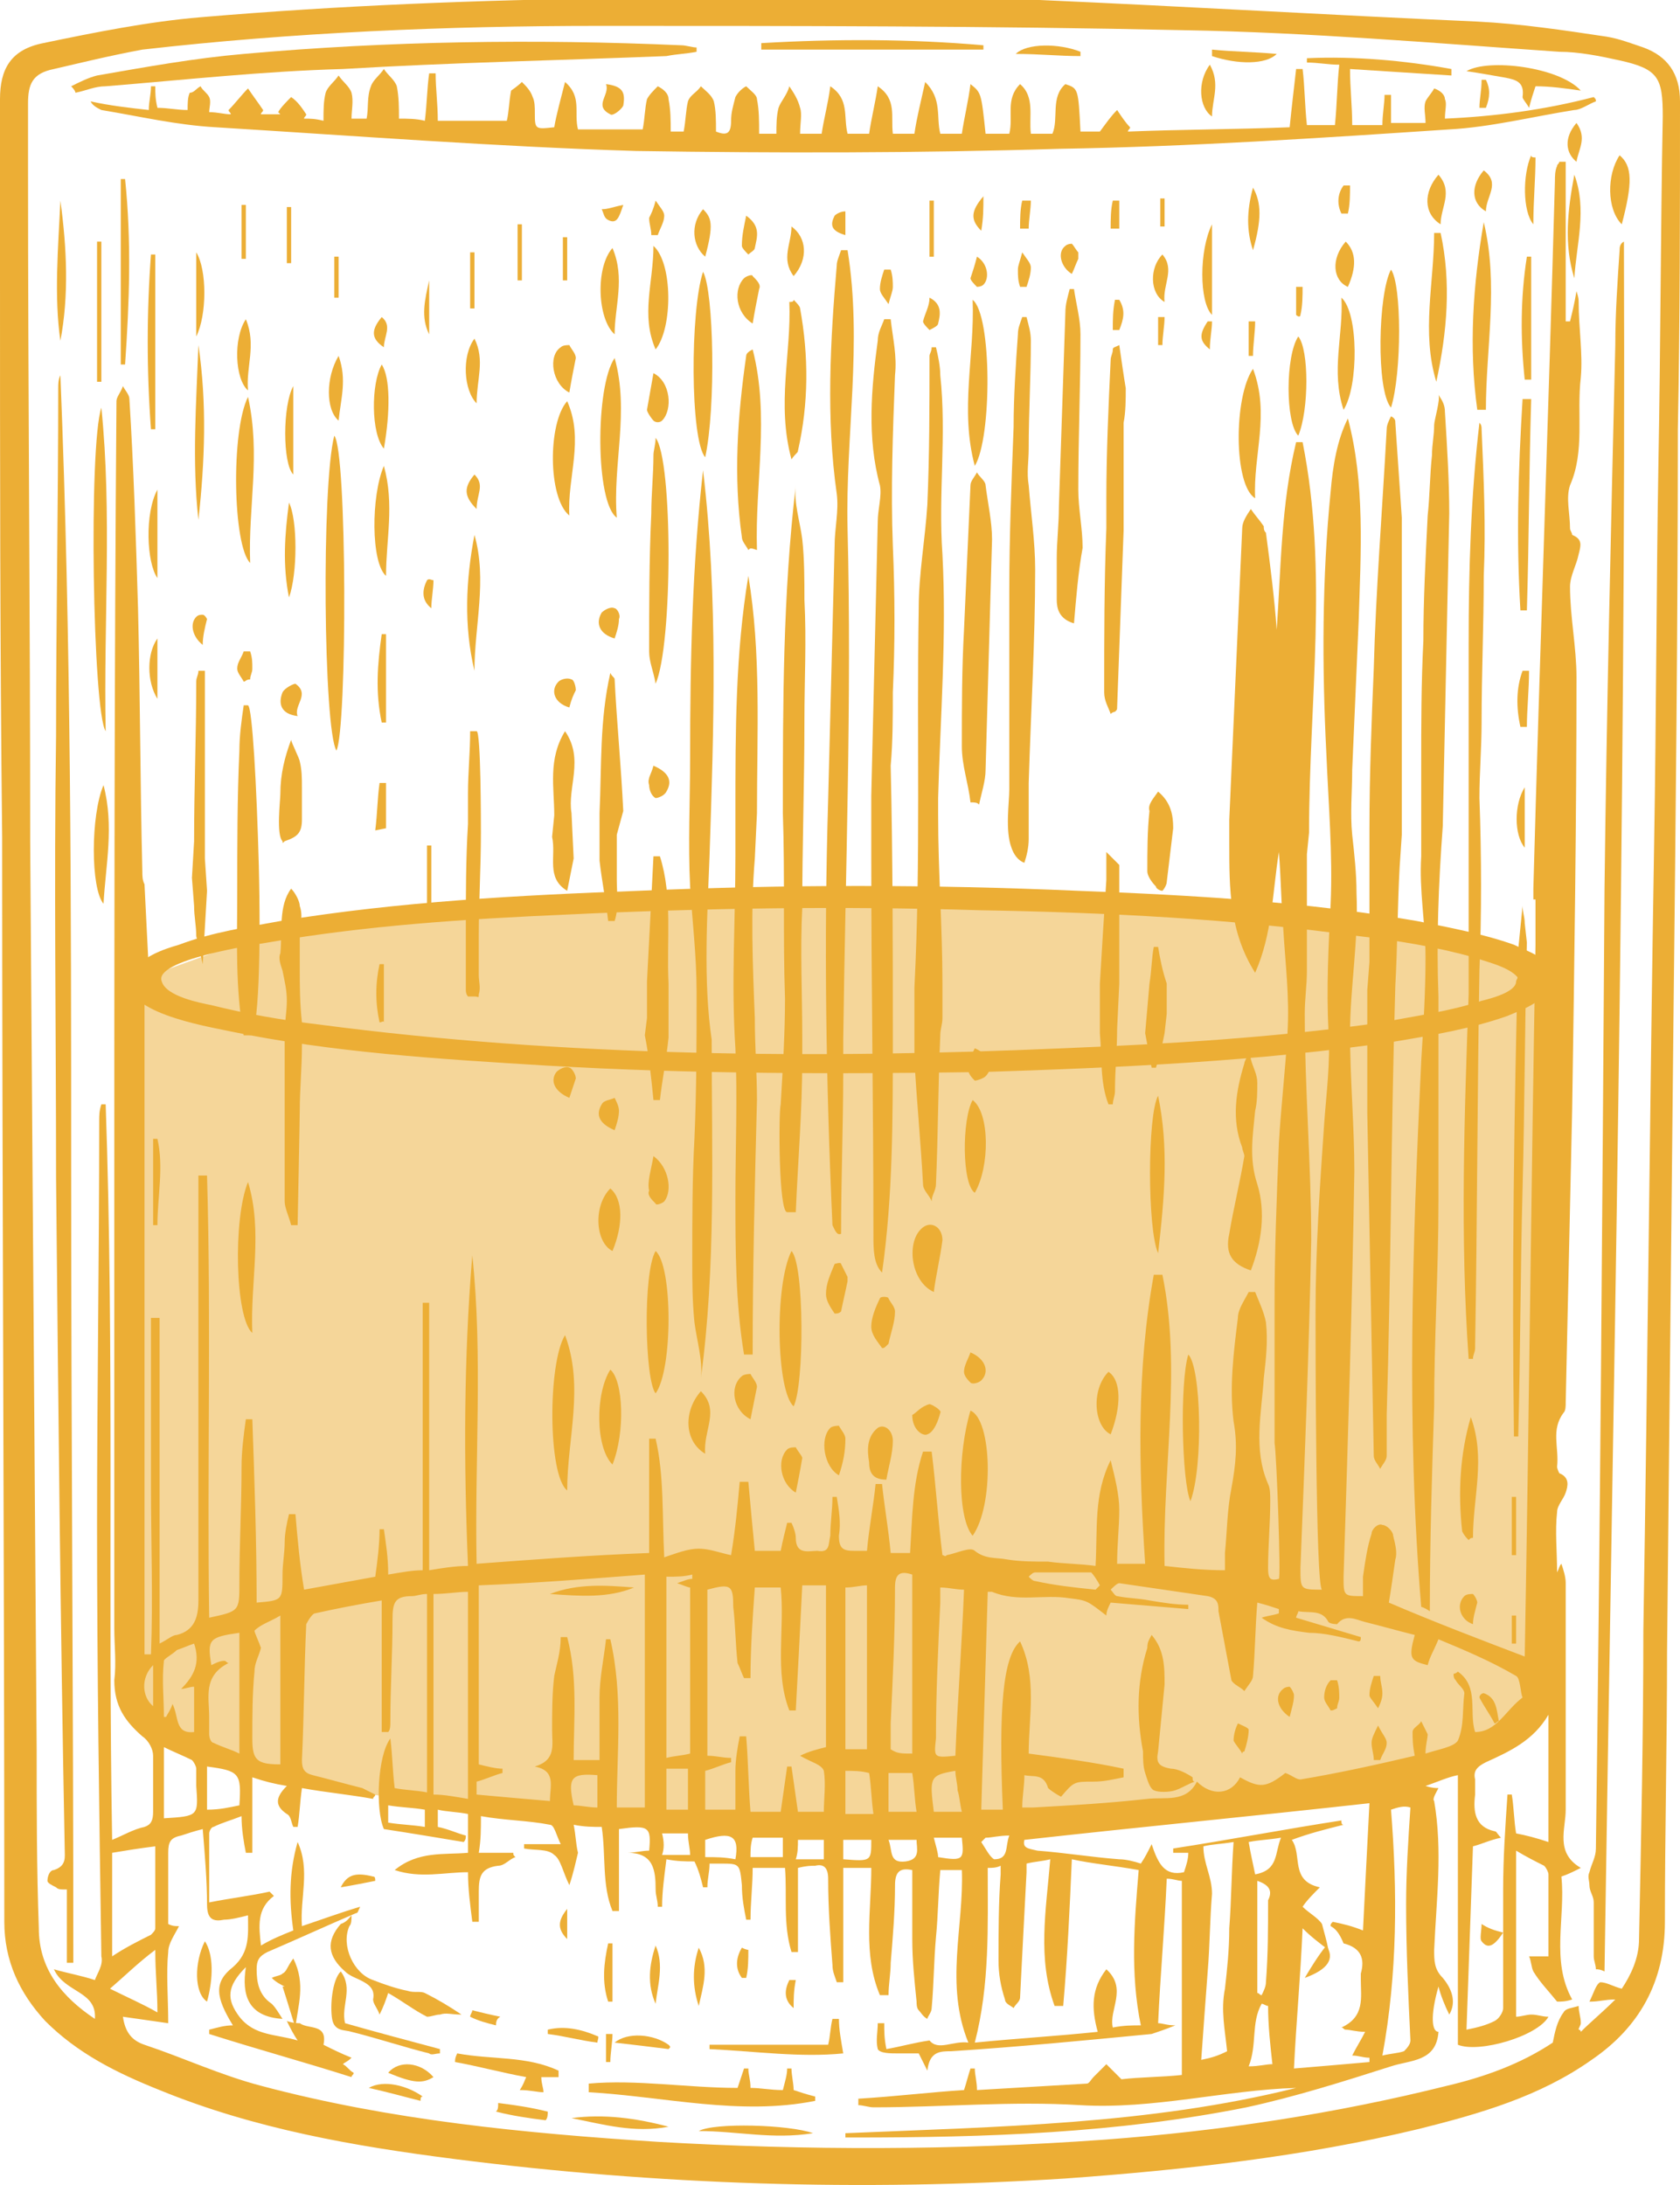 <?xml version="1.0" encoding="utf-8"?>
<!-- Generator: Adobe Illustrator 27.0.1, SVG Export Plug-In . SVG Version: 6.00 Build 0)  -->
<svg version="1.1" id="Layer_1" xmlns="http://www.w3.org/2000/svg" xmlns:xlink="http://www.w3.org/1999/xlink" x="0px" y="0px"
	 viewBox="0 0 77.9 101.3" style="enable-background:new 0 0 77.9 101.3;" xml:space="preserve">
<style type="text/css">
	.st0{opacity:0.5;fill:#ECAE35;}
	.st1{fill:#ECAE35;}
</style>
<polygon class="st0" points="6.7,45.7 6,78.5 7.5,80.4 10.9,81.8 15.8,83 20.9,83.7 30.7,84.3 50.9,84.3 62,83 69.4,80.8 71.8,78.8 
	71.5,45.1 68.1,44.1 59.7,42.8 47.8,42 37.1,41.8 27.8,41.9 20,42.6 15.4,43.1 11.2,43.7 7.6,45 "/>
<g>
	<g>
		<path class="st1" d="M77.6,47c-0.1,9.9-0.2,19.7-0.3,29.6c0,4.2-0.1,8.3-0.1,12.5c0,2.8-1.2,4.9-3.4,6.4c-2.4,1.7-5.2,2.5-8,3.2
			c-5.4,1.3-10.9,1.9-16.4,2.3c-9.5,0.6-18.9,0.3-28.3-0.9c-4.7-0.6-9.3-1.4-13.7-3.2c-2-0.8-3.8-1.7-5.3-3.2
			c-1.2-1.3-1.9-2.8-1.9-4.6C0.2,72.4,0.1,55.6,0.1,38.8C0,30.1,0,21.3,0,12.5c0-2.6,0-5.2,0-7.9c0-1.4,0.5-2.3,2-2.6
			c2.4-0.5,4.9-1,7.3-1.2c12.9-1.1,25.9-1,38.9-0.8C55,0.3,61.7,0.7,68.5,1c2,0.1,4,0.4,6,0.7c0.6,0.1,1.1,0.3,1.7,0.5
			c1.1,0.4,1.7,1.2,1.7,2.5c0,5.1,0,10.1-0.1,15.2C77.8,28.9,77.7,38,77.6,47z M46.5,83.9c-0.2-4.7,0-7.1,0.8-7.8
			c0.8,1.7,0.4,3.5,0.4,5.2c1.5,0.2,3,0.4,4.4,0.7c0,0.1,0,0.2,0,0.4c-0.5,0.1-0.9,0.2-1.4,0.2c-0.9,0-0.9,0-1.5,0.7
			c-0.2-0.1-0.5-0.3-0.6-0.4c-0.2-0.7-0.7-0.5-1.1-0.6c0,0.5-0.1,1-0.1,1.5c0.2,0,0.3,0,0.5,0c1.8-0.1,3.5-0.2,5.3-0.4
			c0.8-0.1,1.8,0.2,2.3-0.8c0.7,0.7,1.6,0.6,2-0.2c0.9,0.5,1.2,0.5,2.1-0.2c0.3,0.1,0.5,0.3,0.7,0.3c1.8-0.3,3.6-0.7,5.3-1.1
			c-0.1-0.5-0.1-0.8-0.1-1.1c0-0.2,0.3-0.3,0.4-0.5c0.1,0.2,0.2,0.4,0.3,0.6c0,0.2-0.1,0.5-0.1,0.9c0.6-0.2,1.3-0.3,1.5-0.6
			c0.3-0.7,0.2-1.4,0.3-2.2c0-0.2-0.3-0.4-0.4-0.6c-0.1-0.1-0.1-0.2-0.1-0.3c0.1,0,0.2-0.1,0.2-0.1c1,0.7,0.5,1.9,0.8,2.8
			c1,0,1.4-1,2.2-1.6c-0.1-0.2-0.1-0.9-0.3-1c-1.2-0.7-2.4-1.2-3.6-1.7c-0.2,0.5-0.4,0.8-0.5,1.2c-0.8-0.2-0.9-0.3-0.6-1.4
			c-0.8-0.2-1.5-0.4-2.3-0.6c-0.4-0.1-0.9-0.4-1.3,0.1c0,0-0.3,0-0.4-0.1c-0.3-0.6-0.9-0.4-1.4-0.5c0,0.1-0.1,0.2-0.1,0.3
			c1,0.3,2,0.6,3,0.9c0,0.1,0,0.2-0.1,0.2c-0.8-0.2-1.6-0.4-2.3-0.4c-0.8-0.1-1.5-0.2-2.2-0.7c0.3-0.1,0.5-0.1,0.8-0.2
			c0-0.1,0-0.2,0-0.2c-0.3-0.1-0.6-0.2-1-0.3c-0.1,1.2-0.1,2.3-0.2,3.4c0,0.2-0.2,0.4-0.4,0.7c-0.2-0.2-0.5-0.3-0.6-0.5
			c-0.2-1.1-0.4-2.1-0.6-3.2c0-0.3,0-0.6-0.5-0.7c-1.4-0.2-2.7-0.4-4.1-0.6c-0.1,0-0.3,0.2-0.4,0.3c0.1,0.1,0.2,0.3,0.3,0.3
			c0.5,0.1,1,0.1,1.5,0.2c0.6,0.1,1.2,0.2,1.8,0.2c0,0.1,0,0.2,0,0.2c-1.2-0.1-2.4-0.2-3.6-0.3c-0.1,0.2-0.2,0.4-0.2,0.6
			c-0.9-0.7-0.9-0.7-1.7-0.8c-1.2-0.2-2.4,0.2-3.6-0.3c-0.1,0-0.2,0-0.2,0c-0.1,3.4-0.2,6.7-0.3,10.1C45.8,83.9,46.1,83.9,46.5,83.9
			z M26,75.9c0.1,0,0.2,0,0.3,0c0.5,1.9,0.3,3.8,0.3,5.7c0.4,0,0.8,0,1.2,0c0-1,0-1.9,0-2.9c0-0.9,0.2-1.8,0.3-2.7
			c0.1,0,0.2,0,0.2,0c0.6,2.6,0.3,5.2,0.3,7.8c0.5,0,0.8,0,1.3,0c0-3.6,0-7.1,0-10.8c-2.6,0.2-5.1,0.4-7.7,0.5c0,2.9,0,5.6,0,8.3
			c0.4,0.1,0.8,0.2,1.1,0.2c0,0.1,0,0.2,0,0.2c-0.4,0.1-0.8,0.3-1.2,0.4c0,0.2,0,0.4,0,0.6c1.1,0.1,2.2,0.2,3.4,0.3
			c0-0.7,0.3-1.4-0.7-1.6c1-0.3,0.8-1,0.8-1.7c0-0.8,0-1.7,0.1-2.5C25.8,77.2,26,76.6,26,75.9z M31,48.1c-0.1,1-0.3,2-0.4,2.9
			c-0.1,0-0.2,0-0.3,0c-0.1-1-0.2-2-0.4-3l0.1-0.8c0-0.1,0-0.2,0-0.2l0-1.5c0.1-1.9,0.2-3.8,0.3-5.8c0.1,0,0.2,0,0.3,0
			c0.6,1.9,0.3,3.9,0.4,5.9 M61.7,89.3c0-0.1,0-0.1,0.1-0.2c0.5,0.1,0.9,0.2,1.4,0.4c0.1-2,0.2-4,0.3-5.9c-5.4,0.6-10.6,1.1-16,1.7
			c-0.1,0.4,0.2,0.4,0.6,0.5c1.3,0.1,2.5,0.3,3.8,0.4c0.3,0,0.7,0.1,1,0.2c0.2-0.3,0.3-0.5,0.5-0.9c0.3,0.9,0.6,1.5,1.5,1.3
			c0.1-0.3,0.2-0.6,0.2-0.9c-0.3,0-0.5,0-0.7,0c0-0.1,0-0.2,0-0.2c2.6-0.4,5.2-0.9,7.8-1.3c0,0.1,0,0.2,0.1,0.2
			c-0.8,0.2-1.6,0.4-2.4,0.7c0.5,0.7-0.1,1.9,1.3,2.2c-0.3,0.3-0.6,0.6-0.8,0.9c0.3,0.3,0.7,0.5,0.9,0.8c0.1,0.4,0.2,0.7,0.3,1.2
			c-0.4-0.3-0.8-0.6-1.2-1c-0.1,2.3-0.3,4.4-0.4,6.5c1.2-0.1,2.4-0.2,3.5-0.3c0-0.1,0-0.1,0-0.2c-0.3,0-0.5-0.1-0.8-0.1
			c0.2-0.4,0.4-0.7,0.6-1.1c-0.4,0-0.7-0.1-0.9-0.1c-0.1,0-0.1-0.1-0.2-0.1c1.1-0.5,0.9-1.4,0.9-2.2c0-0.1,0-0.2,0-0.3
			c0.2-0.7,0-1.2-0.8-1.4C62.1,89.6,61.9,89.4,61.7,89.3z M36.9,79.3c-0.1,0-0.2,0-0.3,0c-0.7-1.8-0.2-3.8-0.4-5.7
			c-0.4,0-0.7,0-1.2,0c-0.1,1.4-0.2,2.8-0.2,4.2c-0.1,0-0.2,0-0.3,0c-0.1-0.2-0.2-0.5-0.3-0.7c-0.1-0.9-0.1-1.8-0.2-2.6
			c0-1-0.1-1.1-1.2-0.8c0,2.6,0,5.1,0,7.7c0.4,0,0.7,0.1,1.1,0.1c0,0.1,0,0.1,0,0.2c-0.4,0.1-0.8,0.3-1.2,0.4c0,0.6,0,1.2,0,1.8
			c0.5,0,0.9,0,1.4,0c0-0.6,0-1.2,0-1.8c0-0.5,0.1-1.1,0.2-1.6c0.1,0,0.2,0,0.3,0c0.1,1.2,0.1,2.3,0.2,3.5c0.5,0,0.9,0,1.4,0
			c0.1-0.7,0.2-1.4,0.3-2.1c0.1,0,0.1,0,0.2,0c0.1,0.7,0.2,1.4,0.3,2.1c0.4,0,0.7,0,1.2,0c0-0.6,0.1-1.3,0-1.9
			c-0.1-0.3-0.6-0.4-1.1-0.7c0.4-0.2,0.8-0.3,1.2-0.4c0-2.5,0-5,0-7.5c-0.3,0-0.7,0-1.1,0C37.1,75.6,37,77.4,36.9,79.3z M45.8,86.6
			c0,2.7,0.1,5.4-0.6,8.1c2-0.2,3.8-0.3,5.7-0.5c-0.3-1.1-0.3-2,0.4-2.9c1,0.9,0.1,1.9,0.3,2.7c0.5-0.1,0.9-0.1,1.3-0.1
			c-0.5-2.4-0.3-4.8-0.1-7.2c-1.1-0.2-2.2-0.3-3.1-0.5c-0.1,2.3-0.2,4.5-0.4,6.8c-0.1,0-0.3,0-0.4,0c-0.8-2.2-0.4-4.4-0.2-6.8
			c-0.4,0.1-0.7,0.1-1.1,0.2c0,0.2,0,0.3,0,0.4c-0.1,1.9-0.2,3.8-0.3,5.8c0,0.2-0.2,0.3-0.3,0.5c-0.1-0.1-0.4-0.2-0.4-0.4
			c-0.2-0.6-0.3-1.2-0.3-1.8c0-1.3,0-2.7,0.1-4c0-0.1,0-0.2,0-0.4C46.2,86.6,46,86.6,45.8,86.6z M71.8,79.5
			c-0.7,1.2-1.8,1.7-2.9,2.2c-0.4,0.2-0.6,0.4-0.5,0.8c0,0.2,0,0.5,0,0.7c-0.1,0.8,0,1.5,0.9,1.7c0.1,0,0.1,0.1,0.3,0.3
			c-0.5,0.1-0.9,0.3-1.3,0.4c-0.1,2.8-0.2,5.6-0.3,8.5c0.5-0.1,0.9-0.2,1.3-0.4c0.2-0.1,0.4-0.4,0.4-0.6c0-1.8,0-3.7,0-5.5
			c0-1.5,0.1-2.9,0.2-4.4c0.1,0,0.1,0,0.2,0c0.1,0.6,0.1,1.2,0.2,1.8c0.5,0.1,0.9,0.2,1.5,0.4C71.8,83.5,71.8,81.6,71.8,79.5z
			 M20.1,73.9c0,3.1,0,6.2,0,9.3c0.5,0,1,0.1,1.6,0.2c0-3.3,0-6.4,0-9.6C21.2,73.8,20.7,73.9,20.1,73.9z M56.9,95.1
			c-0.1-1-0.3-1.9-0.1-2.9c0.1-0.9,0.2-1.8,0.2-2.8c0.1-1.3,0.1-2.6,0.2-4c-0.6,0.1-1,0.1-1.4,0.2c0,0.8,0.4,1.4,0.4,2.2
			c-0.1,1.2-0.1,2.4-0.2,3.6c-0.1,1.3-0.2,2.7-0.3,4.1C56.2,95.4,56.5,95.3,56.9,95.1z M5.2,85.9c0,1.6,0,3.2,0,4.8
			c0.6-0.4,1.2-0.7,1.8-1c0.1-0.1,0.2-0.2,0.2-0.3c0-1.3,0-2.5,0-3.8C6.4,85.7,5.8,85.8,5.2,85.9z M30.9,73.1c0,2.8,0,5.6,0,8.4
			c0.4-0.1,0.7-0.1,1.1-0.2c0-2.6,0-5.1,0-7.7c-0.1,0-0.3-0.1-0.6-0.2c0.3-0.1,0.5-0.2,0.7-0.2c0-0.1,0-0.1,0-0.2
			C31.7,73.1,31.4,73.1,30.9,73.1z M44.3,81.4c0.1-2.6,0.3-5.1,0.4-7.7c-0.4,0-0.7-0.1-1.1-0.1c0,0.3,0,0.5,0,0.7
			c-0.1,2.1-0.2,4.2-0.2,6.3C43.3,81.5,43.3,81.5,44.3,81.4z M42.3,81.3c0-2.8,0-5.6,0-8.3c-0.6-0.2-0.8,0-0.8,0.6
			c0,2.1-0.1,4.2-0.2,6.3c0,0.4,0,0.8,0,1.2C41.6,81.3,41.8,81.3,42.3,81.3z M12.1,76.4c-0.1,0.4-0.3,0.7-0.3,1.1
			c-0.1,1-0.1,2.1-0.1,3.1c0,1,0.2,1.2,1.3,1.2c0-2.2,0-4.4,0-6.9c-0.5,0.3-0.9,0.4-1.2,0.7C11.8,75.7,12,76.1,12.1,76.4z
			 M39.2,73.6c0,2.5,0,5,0,7.5c0.3,0,0.7,0,1,0c0-2.5,0-5,0-7.6C39.9,73.5,39.6,73.6,39.2,73.6z M64.5,83.9
			c0.3,3.8,0.3,7.6-0.4,11.4c0.4-0.1,0.7-0.1,1-0.2c0.1-0.1,0.3-0.3,0.3-0.5c-0.1-2.1-0.2-4.2-0.2-6.3c0-1.5,0.1-3,0.2-4.5
			C65.1,83.7,64.8,83.8,64.5,83.9z M10.4,77c0.1,0,0.1,0.1,0.2,0.1c-1.2,0.6-0.9,1.6-0.9,2.5c0,0.3,0,0.6,0,0.8
			c0,0.2,0.1,0.4,0.2,0.4c0.4,0.2,0.8,0.3,1.2,0.5c0-1.9,0-3.8,0-5.6c-1.4,0.2-1.5,0.3-1.3,1.5C10,77.1,10.2,77,10.4,77z M9,76.2
			c-0.3,0.1-0.5,0.2-0.8,0.3C8,76.7,7.6,76.9,7.6,77c-0.1,0.9,0,1.7,0,2.6c0,0,0.1,0,0.1,0c0.1-0.2,0.2-0.3,0.3-0.6
			c0.3,0.6,0.1,1.4,1,1.3c0-0.7,0-1.4,0-2.1c-0.2,0-0.4,0.1-0.6,0.1C9,77.7,9.3,77.1,9,76.2z M7.6,84.3c1.6-0.1,1.6-0.1,1.5-1.5
			c0-0.3,0-0.5,0-0.8c0-0.1-0.1-0.3-0.2-0.4c-0.4-0.2-0.9-0.4-1.3-0.6C7.6,82.2,7.6,83.2,7.6,84.3z M5.1,92.2
			c0.8,0.4,1.5,0.7,2.2,1.1c0-1-0.1-1.8-0.1-2.9C6.4,91,5.8,91.6,5.1,92.2z M11.1,83.7c0.1-1.5,0-1.6-1.5-1.8c0,0.7,0,1.3,0,2
			C10.2,83.9,10.6,83.8,11.1,83.7z M58.3,87.2c0,1.8,0,3.5,0,5.2c0.1,0,0.1,0.1,0.2,0.1c0.1-0.2,0.2-0.4,0.2-0.6
			c0.1-1.3,0.1-2.5,0.1-3.8C59,87.7,58.9,87.4,58.3,87.2z M39.2,82.1c0,0.7,0,1.3,0,2c0.4,0,0.8,0,1.3,0c-0.1-0.7-0.1-1.3-0.2-1.9
			C39.9,82.1,39.6,82.1,39.2,82.1z M41.2,82.2c0,0.6,0,1.2,0,1.8c0.4,0,0.9,0,1.3,0c-0.1-0.6-0.1-1.2-0.2-1.8
			C41.9,82.2,41.6,82.2,41.2,82.2z M58.8,93c-0.1,0-0.2-0.1-0.3-0.1c-0.5,0.9-0.2,1.9-0.6,2.9c0.5,0,0.8-0.1,1.1-0.1
			C58.9,94.8,58.8,93.9,58.8,93z M44.6,84c-0.1-0.4-0.1-0.7-0.2-1c0-0.3-0.1-0.6-0.1-0.9c-1.2,0.2-1.2,0.3-1,1.9
			C43.7,84,44.1,84,44.6,84z M30.9,82c0,0.7,0,1.3,0,1.9c0.4,0,0.7,0,1,0c0-0.6,0-1.2,0-1.9C31.6,82,31.3,82,30.9,82z M50.8,73.7
			c0.1-0.1,0.1-0.1,0.2-0.2c-0.1-0.2-0.3-0.5-0.4-0.6c-0.9,0-1.7,0-2.6,0c-0.1,0-0.2,0.1-0.3,0.2c0.1,0.1,0.2,0.2,0.3,0.2
			C48.9,73.5,49.8,73.6,50.8,73.7z M27.7,82.3c-1.2-0.1-1.4,0.1-1.1,1.4c0.3,0,0.7,0.1,1.1,0.1C27.7,83.3,27.7,82.8,27.7,82.3z
			 M59.4,85.2c-0.6,0.1-1,0.1-1.5,0.2c0.1,0.6,0.2,1,0.3,1.5C59.3,86.7,59.1,85.9,59.4,85.2z M34.8,86.1c0.5,0,1,0,1.5,0
			c0-0.3,0-0.6,0-0.9c-0.5,0-0.9,0-1.4,0C34.8,85.5,34.8,85.8,34.8,86.1z M32.7,86.1c0.5,0,0.9,0,1.4,0.1c0.2-1.1-0.2-1.3-1.4-0.9
			C32.7,85.5,32.7,85.7,32.7,86.1z M19.7,83.9c-0.6-0.1-1.1-0.1-1.7-0.2c0,0.3,0,0.6,0,0.8c0.6,0.1,1.1,0.1,1.7,0.2
			C19.7,84.4,19.7,84.2,19.7,83.9z M30.7,86c0.5,0,0.9,0,1.3,0c0-0.3-0.1-0.6-0.1-1c-0.4,0-0.8,0-1.2,0C30.8,85.4,30.8,85.7,30.7,86
			z M39.1,86.2c1.3,0.1,1.3,0.1,1.3-0.9c-0.4,0-0.8,0-1.3,0C39.1,85.6,39.1,85.9,39.1,86.2z M38.2,86.2c0-0.3,0-0.6,0-0.9
			c-0.4,0-0.8,0-1.2,0c0,0.3,0,0.6-0.1,0.9C37.4,86.2,37.8,86.2,38.2,86.2z M44.6,85.2c-0.4,0-0.8,0-1.3,0c0.1,0.4,0.2,0.7,0.2,0.9
			C44.7,86.3,44.7,86.2,44.6,85.2z M41.2,85.3c0.2,0.5,0,1.1,0.8,1c0.7-0.1,0.5-0.6,0.5-1C42,85.3,41.6,85.3,41.2,85.3z M46.8,85.1
			c-0.5,0-0.8,0.1-1.1,0.1c-0.1,0.1-0.1,0.1-0.2,0.2c0.2,0.3,0.4,0.7,0.6,0.8C46.8,86.2,46.6,85.6,46.8,85.1z M38.3,39.1
			c0,0,0-0.4,0-0.4 M34.1,38.8 M66.7,45.8 M26.7,39.5 M7.1,77.2c-0.6,0.6-0.5,1.5,0,1.9C7.1,78.5,7.1,77.9,7.1,77.2z M35,38.8
			 M36.2,38.4 M13,44.2c0.1-1-0.1-2.2,0.5-3c0.2,0.2,0.4,0.6,0.4,0.8c0.1,0.3,0.1,0.6,0,1c0,0.6,0,1.3,0,1.9c0,0.8,0,1.6,0.1,2.5
			c0,0.2,0,0.4,0,0.6c0,0.2,0,0.3,0,0.5c0,1-0.1,2-0.1,3c0,0.4-0.1,5.3-0.1,5.3c-0.1,0-0.2,0-0.3,0c-0.1-0.4-0.3-0.8-0.3-1.1
			c0-2.6,0-5.2,0-7.8c0-0.5,0.1-1,0.1-1.5c0-0.5-0.1-0.9-0.2-1.4C13,44.7,12.9,44.4,13,44.2z M10.9,40.3 M9.5,43l-0.1,1.7l-0.3-1.3
			C9.1,42.9,9,42.5,9,42l-0.1-1.3L9,39c0-2.5,0.1-4.9,0.1-7.4c0-0.2,0.1-0.3,0.1-0.5c0.1,0,0.2,0,0.3,0c0,2.9,0,5.8,0,8.7l0.1,1.5
			L9.5,43z M17.4,38.5c0.1-0.8,0.1-1.5,0.2-2.2c0.1,0,0.2,0,0.3,0c0,0.7,0,1.4,0,2.1L17.4,38.5z M13.1,39c-0.3-0.3-0.1-1.9-0.1-2.2
			c0-0.9,0.2-1.7,0.5-2.5c0,0.1,0.4,0.9,0.4,1c0.1,0.4,0.1,0.8,0.1,1.2c0,0.5,0,1,0,1.5c0,0.6-0.2,0.8-0.8,1
			C13.1,39.1,13.1,39.1,13.1,39z M12,40.1c0.1,3.9,0,7.9-0.4,7.9c-0.1,0-0.2,0-0.3,0c-0.4-2.2-0.3-4.4-0.3-6.6c0-2.2,0-4.4,0.1-6.6
			c0-0.7,0.1-1.4,0.2-2.1c0.1,0,0.1,0,0.2,0C11.7,32.8,11.9,36.4,12,40.1z M20,39.2c0,1,0,1.9,0,2.9c-0.1,0-0.2,0-0.2,0
			c0-0.9,0-1.9,0-2.9L20,39.2z M21.7,46.2c0,0-0.1-0.1-0.1-0.3c0-0.2,0-0.4,0-0.7c0-0.7,0-1.4,0-2.1c0-1.6,0-3.3,0.1-4.9
			c0-0.5,0-0.9,0-1.4c0-1,0.1-1.9,0.1-2.9c0.1,0,0.2,0,0.3,0c0.2,0,0.2,4.3,0.2,4.7c0,1.6-0.1,3.2-0.1,4.8c0,0.6,0,1.2,0,1.8
			c0,0.3,0.1,0.6,0,0.9c0,0.2,0,0.1-0.2,0.1C21.9,46.2,21.8,46.2,21.7,46.2z M26.6,39.8c-0.1,0.5-0.2,1-0.3,1.5
			c-1-0.6-0.5-1.6-0.7-2.5l0.1-1c0-1.3-0.3-2.6,0.5-3.9c0.9,1.3,0.1,2.6,0.3,3.8L26.6,39.8z M28.6,38.7c0,0.8,0,1.4,0,2.1
			c0,0.6,0.1,1.3-0.1,1.9c-0.1,0-0.2,0-0.3,0c-0.1-0.9-0.3-1.9-0.4-2.8l0-2.2c0.1-2.2,0-4.3,0.5-6.5c0.1,0.2,0.2,0.2,0.2,0.3
			c0.1,2,0.3,4,0.4,6.1L28.6,38.7z M32.9,39.7c-0.1,2.7-0.3,5.8,0.1,8.5c0,5.3,0.2,10.5-0.5,15.7c0.1-0.8-0.2-1.8-0.3-2.6
			c-0.1-1-0.1-1.9-0.1-2.9c0-1.9,0-3.8,0.1-5.6c0.1-2.3,0.1-4.5,0.1-6.8c0-1.7-0.2-3.3-0.3-4.9c-0.1-2,0-4,0-6
			c0-4.5,0.1-8.9,0.6-13.3C33.3,27.7,33.1,33.7,32.9,39.7z M37.2,48.1c0,0.3,0,0.6,0,1c0,2.4-0.2,4.7-0.3,7.1c-0.1,0-0.3,0-0.4,0
			c-0.4,0-0.4-4.6-0.3-5c0.1-1.7,0.2-3.3,0.2-4.9c-0.1-2.9,0-5.7-0.1-8.6c0-5.1,0-10.1,0.6-15.2c-0.1,0.8,0.2,1.7,0.3,2.5
			c0.1,0.9,0.1,1.9,0.1,2.8c0.1,1.9,0,3.7,0,5.6c0,2.9-0.1,5.8-0.1,8.7C37.1,44,37.2,46.1,37.2,48.1z M39.1,48.2c0,0.5,0,1,0,1.5
			c0,2.5-0.1,5-0.1,7.5c-0.2,0.1-0.3-0.2-0.4-0.4c-0.3-6.6-0.4-13.1-0.2-19.7c0.1-3.9,0.2-7.8,0.3-11.8c0-0.8,0.2-1.6,0.1-2.4
			c-0.5-3.5-0.3-7.1,0-10.6c0-0.2,0.1-0.4,0.2-0.7c0.1,0,0.2,0,0.3,0c0.7,4.3-0.1,8.6,0,12.9C39.5,32.5,39.2,40.4,39.1,48.2z
			 M41.4,48.3c0,3.6,0,7.2-0.5,10.7c-0.4-0.4-0.4-1.1-0.4-1.7c0-5.9-0.1-11.7-0.1-17.6l0-2.1c0-0.3,0-0.5,0-0.7
			c0.1-4.2,0.2-8.5,0.3-12.7c0-0.6,0.2-1.2,0.1-1.7c-0.6-2.2-0.4-4.5-0.1-6.7c0-0.4,0.2-0.7,0.3-1c0.1,0,0.2,0,0.3,0
			c0.1,0.9,0.3,1.7,0.2,2.6c-0.1,2.6-0.2,5.3-0.1,7.9c0.1,2.3,0.1,4.6,0,6.8c0,1.1,0,2.3-0.1,3.4C41.4,39.8,41.4,44,41.4,48.3z
			 M43.7,47.2c0,0.3-0.1,0.5-0.1,0.8c-0.1,2.3-0.1,4.6-0.2,6.9c0,0.3-0.2,0.5-0.2,0.8c-0.1-0.3-0.4-0.5-0.4-0.8
			c-0.1-1.9-0.3-3.9-0.4-5.8c0-0.3,0-0.5,0-0.8c0,0,0-2.5,0-2.5c0.3-5.9,0.1-11.7,0.2-17.6c0-1.6,0.3-3.2,0.4-4.8
			c0.1-2.3,0.1-4.6,0.1-6.9c0-0.1,0.1-0.2,0.1-0.4c0.1,0,0.1,0,0.2,0c0.1,0.4,0.2,0.9,0.2,1.3c0.3,2.8-0.1,5.5,0.1,8.3
			c0.2,3.8-0.1,7.6-0.2,11.3c0,0.2,0,0.5,0,0.8c0,2.6,0.2,5.2,0.2,7.8L43.7,47.2z M53.4,46.9 M54.1,46.8c0,0.1,0,0.1,0,0.2l-0.1,0.9
			c-0.1,0.5-0.2,1-0.4,1.6c-0.1,0-0.2,0-0.2,0c-0.1-0.5-0.2-1.1-0.3-1.6l0.2-2.3c0.1-0.6,0.1-1.2,0.2-1.7c0.1,0,0.2,0,0.2,0
			c0.1,0.6,0.2,1.1,0.4,1.7L54.1,46.8z M51.9,40.1c0,1.8,0,3.6,0,5.5l-0.1,2.1c0,1-0.1,1.9-0.1,2.9c0,0.2-0.1,0.4-0.1,0.6
			c-0.1,0-0.1,0-0.2,0c-0.4-1-0.3-2.2-0.4-3.3l0-2.3c0.1-1.7,0.2-3.3,0.3-4.8c0-0.4,0-0.8,0-1.3L51.9,40.1z M46.9,39.3
			c-0.3-0.8-0.1-2.1-0.1-2.7c0-1,0-2,0-3.1c0-2,0-4.1,0-6.1c0-2.5,0.1-5,0.2-7.6c0-1.4,0.1-2.9,0.2-4.3c0-0.3,0.1-0.5,0.2-0.8
			c0.1,0,0.1,0,0.2,0c0.1,0.4,0.2,0.7,0.2,1.1c0,1.7-0.1,3.3-0.1,5c0,0.6-0.1,1.1,0,1.7c0.1,1.3,0.3,2.6,0.3,3.9
			c0,3.3-0.2,6.6-0.3,9.9c0,0.9,0,1.7,0,2.6c0,0.4-0.1,0.8-0.2,1.1C47.2,39.9,47,39.6,46.9,39.3z M35,47.2c0,1.3,0.1,2.6,0.1,3.8
			c-0.1,3.9-0.2,7.8-0.2,11.8c-0.1,0-0.3,0-0.4,0c-0.4-2.4-0.4-4.9-0.4-7.3c0-2.3,0.1-4.6,0-6.9c-0.2-3,0-5.9,0-8.9c0,0,0-2.1,0-2.1
			c0-3.7,0-7.3,0.6-10.9c0.6,3.6,0.4,7.3,0.4,11c0,0-0.1,2.1-0.1,2.1C34.8,42.2,34.9,44.7,35,47.2z M32.3,47.3c0-0.1,0-0.2,0-0.2
			 M31,47c0,0.1,0,0.2,0,0.3 M64.7,45.7c-0.2,6.6-0.2,13.3-0.4,19.9c0,0.6,0,1.3,0,1.9c0,0.2-0.2,0.4-0.3,0.6
			c-0.1-0.2-0.3-0.4-0.3-0.6c-0.1-5.3-0.2-10.6-0.3-15.9c0-1.9,0-3.8,0-5.7l0.1-1.3c0-1.4,0-2.7,0-4.1l0-1.4c0-0.3,0-0.5,0-0.7
			c0-2.5,0.1-5,0.2-7.4c0.1-3.7,0.4-7.4,0.6-11.1c0-0.2,0.1-0.4,0.2-0.6c0.2,0.1,0.2,0.2,0.2,0.3c0.1,1.5,0.2,2.9,0.3,4.4
			c0,4.9,0,9.8,0,14.7c0,0-0.1,1.5-0.1,1.5C64.8,42,64.8,43.9,64.7,45.7z M66.7,46.2c0,3.2,0,6.4,0,9.5c0,3.2-0.2,6.4-0.2,9.5
			c-0.1,3.1-0.2,6.2-0.2,9.5c-0.3-0.2-0.4-0.2-0.4-0.2c-0.7-8.4-0.4-16.9,0-25.3c0.1-1.6,0.2-3.2,0.2-4.8c0-1.6-0.3-3.1-0.2-4.7
			c0-1.4,0-2.8,0-4.2c0-1.9,0-3.8,0.1-5.8c0-1.9,0.1-3.8,0.2-5.8c0.1-0.9,0.1-1.9,0.2-2.8c0-0.5,0.1-0.9,0.1-1.4
			c0-0.2,0.3-1.2,0.2-1.4c0.2,0.3,0.3,0.5,0.3,0.8c0.1,1.6,0.2,3.2,0.2,4.7c-0.1,4.8-0.2,9.7-0.3,14.5C66.7,41,66.6,43.6,66.7,46.2z
			 M68.6,45c-0.1,5.8-0.1,11.6-0.2,17.4c0,0,0,0.1,0,0.1c0,0.2-0.1,0.3-0.1,0.5c-0.1,0-0.2,0-0.2,0c-0.4-5.6-0.2-11.3,0-16.9l0-2.2
			c0-0.9,0-1.7,0-2.6l0-1.3c0-3.4,0-6.8,0-10.2c0-3.4,0.1-6.8,0.5-10.2c0.1,0.1,0.1,0.2,0.1,0.3c0.1,2.3,0.2,4.5,0.1,6.8
			c0,2.3-0.1,4.5-0.1,6.8c0,1.2-0.1,2.3-0.1,3.5C68.7,39.7,68.7,42.4,68.6,45z M70.8,43.7c-0.1,3.8-0.1,7.6-0.2,11.4
			c-0.1,3.8-0.1,7.6-0.2,11.5c-0.1,0-0.2,0-0.2,0c-0.1-7.5,0-15,0.2-22.6l0.2-2c0,0.3,0.1,0.5,0.1,0.8L70.8,43.7z M71.1,41.7l0-0.5
			c0.3-11,0.7-21.9,1-32.8c0-0.2,0-0.5,0.1-0.7c0-0.1,0.1-0.1,0.1-0.2c0,0,0,0,0.1,0c0,0,0,0,0.2,0c0,2.4,0,4.9,0,7.4
			c0.1,0,0.1,0,0.2,0c0.1-0.4,0.2-0.8,0.3-1.4c0.1,0.3,0.1,0.4,0.1,0.5c0,1.2,0.2,2.4,0.1,3.5c-0.2,1.7,0.2,3.4-0.5,5
			c-0.2,0.6,0,1.3,0,2c0,0.1,0.1,0.2,0.1,0.3c0.5,0.2,0.4,0.5,0.3,0.9c-0.1,0.5-0.4,1-0.4,1.5c0,1.4,0.3,2.8,0.3,4.2
			c0,6.7-0.1,13.3-0.2,20c-0.1,4.5-0.2,9.1-0.3,13.6c0,0.2,0,0.4-0.1,0.5c-0.6,0.8-0.2,1.6-0.3,2.5c0,0.1,0.1,0.3,0.1,0.3
			c0.5,0.2,0.4,0.6,0.3,0.9c-0.1,0.3-0.4,0.6-0.4,0.9c-0.1,0.9,0,1.8,0,2.8c0.1-0.2,0.1-0.3,0.2-0.4c0.1,0.3,0.2,0.6,0.2,0.9
			c0,3.5,0,7,0,10.5c0,0.9-0.5,2,0.7,2.7c-0.4,0.2-0.6,0.3-0.9,0.4c0.2,1.9-0.5,3.9,0.5,5.7c-0.3,0.1-0.5,0.1-0.7,0.1
			c-0.4-0.5-0.8-0.9-1.1-1.4c-0.1-0.2-0.1-0.5-0.2-0.7c0.2,0,0.5,0,0.7,0c0.1,0,0.1,0,0.2,0c0-1.3,0-2.5,0-3.8
			c0-0.1-0.1-0.3-0.2-0.4c-0.4-0.2-0.8-0.4-1.3-0.7c0,2.6,0,5.1,0,7.7c0.2,0,0.5-0.1,0.7-0.1c0.3,0,0.5,0.1,0.8,0.1
			c-0.5,0.9-3.2,1.7-4.2,1.3c0-4.1,0-8.3,0-12.5c-0.5,0.1-0.9,0.3-1.5,0.5c0.3,0.1,0.5,0.1,0.6,0.1c-0.1,0.2-0.3,0.5-0.2,0.6
			c0.4,2.3,0.1,4.6,0,6.9c0,0.5,0,0.9,0.4,1.3c0.5,0.6,0.6,1.2,0.3,1.7c-0.2-0.4-0.4-0.9-0.5-1.3c-0.4,1.4-0.3,2.1,0,2.1
			c-0.1,1.4-1.3,1.3-2.2,1.6c-2.2,0.7-4.4,1.4-6.7,1.9c-6,1.2-12.1,1.4-18.2,1.4c-0.1,0-0.2,0-0.4,0c0-0.1,0-0.1,0-0.2
			c7-0.3,14.1-0.4,20.9-2.1c-3.3,0.1-6.6,1-10,0.8c-3.2-0.2-6.4,0.1-9.6,0.1c-0.2,0-0.5-0.1-0.7-0.1c0-0.1,0-0.2,0-0.3
			c1.7-0.1,3.3-0.3,4.9-0.4c0.1-0.3,0.2-0.7,0.3-1c0.1,0,0.1,0,0.2,0c0,0.3,0.1,0.6,0.1,1c1.7-0.1,3.4-0.2,5.1-0.3
			c0.1,0,0.2-0.2,0.3-0.3c0.2-0.2,0.4-0.4,0.6-0.6c0.2,0.2,0.4,0.4,0.7,0.7c0.8-0.1,1.9-0.1,2.8-0.2c0-3,0-6,0-9
			c-0.2,0-0.4-0.1-0.7-0.1c-0.1,2.3-0.3,4.5-0.4,6.7c0.2,0,0.4,0.1,0.8,0.1c-0.5,0.2-0.8,0.3-1.1,0.4c-3.1,0.3-6.2,0.6-9.3,0.8
			c-0.5,0-1,0-1.1,0.9c-0.2-0.4-0.3-0.6-0.4-0.8c-0.3,0-0.6,0-1,0c-0.3,0-0.8,0-0.9-0.2c-0.1-0.4,0-0.8,0-1.2c0.1,0,0.2,0,0.3,0
			c0,0.4,0,0.7,0.1,1.2c0.6-0.1,1.3-0.3,2-0.4c0.4,0.5,1.1,0,1.8,0.1c-1.1-2.7-0.2-5.4-0.3-8c-0.4,0-0.7,0-1,0
			c-0.1,1.1-0.1,2.1-0.2,3.1c-0.1,1.1-0.1,2.2-0.2,3.3c0,0.2-0.2,0.4-0.2,0.5c-0.2-0.1-0.3-0.3-0.4-0.4c-0.1-0.1-0.1-0.3-0.1-0.4
			c-0.1-1-0.2-1.9-0.2-2.9c0-1.1,0-2.1,0-3.2c-0.5-0.1-0.8,0-0.8,0.7c0,1.2-0.1,2.4-0.2,3.6c0,0.5-0.1,1-0.1,1.5c-0.1,0-0.2,0-0.4,0
			c-0.8-1.9-0.4-3.9-0.4-5.9c-0.4,0-0.8,0-1.3,0c0,1.8,0,3.5,0,5.3c-0.1,0-0.2,0-0.3,0c-0.1-0.3-0.2-0.5-0.2-0.8
			c-0.1-1.3-0.2-2.6-0.2-4c0-0.5-0.2-0.7-0.6-0.6c-0.2,0-0.4,0-0.8,0.1c0,1.3,0,2.6,0,3.9c-0.1,0-0.2,0-0.3,0
			c-0.4-1.3-0.2-2.6-0.3-3.9c-0.5,0-1,0-1.5,0c0,0.8-0.1,1.6-0.1,2.4c-0.1,0-0.2,0-0.2,0c-0.1-0.5-0.2-1-0.2-1.6c-0.1-1-0.1-1-1-1
			c-0.2,0-0.3,0-0.5,0c0,0.4-0.1,0.7-0.1,1.1c-0.1,0-0.2,0-0.2,0c-0.1-0.4-0.2-0.8-0.4-1.2c-0.4,0-0.8,0-1.3-0.1
			c-0.1,0.8-0.2,1.5-0.2,2.2c-0.1,0-0.1,0-0.2,0c0-0.3-0.1-0.5-0.1-0.8c0-0.9-0.1-1.7-1.3-1.7c0.3,0,0.7-0.1,1-0.1
			c0.1-1.1,0-1.2-1.4-1c0,1.2,0,2.5,0,3.8c-0.1,0-0.2,0-0.3,0c-0.5-1.2-0.3-2.6-0.5-3.9c-0.4,0-0.8,0-1.3-0.1
			c0.1,0.5,0.1,0.9,0.2,1.3c-0.1,0.4-0.2,0.9-0.4,1.5c-0.3-0.6-0.4-1.2-0.7-1.4c-0.3-0.3-0.9-0.2-1.4-0.3c0-0.1,0-0.1,0-0.2
			c0.5,0,1,0,1.7,0c-0.2-0.4-0.3-0.9-0.5-0.9c-1-0.2-2.1-0.2-3.2-0.4c0,0.6,0,1.1-0.1,1.7c0.6,0,1.1,0,1.6,0c0,0.1,0,0.1,0.1,0.2
			c-0.3,0.1-0.5,0.4-0.8,0.4c-0.8,0.1-0.9,0.5-0.9,1.2c0,0.5,0,0.9,0,1.4c-0.1,0-0.2,0-0.3,0c-0.1-0.8-0.2-1.5-0.2-2.3
			c-1.1,0-2.2,0.3-3.4-0.1c1.1-0.9,2.3-0.7,3.4-0.8c0-0.6,0-1.2,0-1.8c-0.5-0.1-1-0.1-1.4-0.2c0,0.3,0,0.6,0,0.8
			c0.5,0.1,0.9,0.3,1.3,0.4c0,0.1,0,0.2-0.1,0.3c-1.2-0.2-2.4-0.4-3.7-0.6c-0.4-0.9-0.3-3.4,0.3-4.2c0.1,0.8,0.1,1.5,0.2,2.3
			c0.5,0.1,1,0.1,1.5,0.2c0-3.1,0-6.1,0-9.2c-0.3,0-0.5,0.1-0.7,0.1c-0.8,0-0.9,0.3-0.9,1.1c0,1.6-0.1,3.1-0.1,4.7
			c0,0.2,0,0.4-0.1,0.5c-0.1,0-0.2,0-0.3,0c0-2,0-4,0-6.1c-1.2,0.2-2.2,0.4-3.1,0.6c-0.1,0-0.3,0.3-0.4,0.5
			c-0.1,2.1-0.1,4.2-0.2,6.3c0,0.4,0.1,0.6,0.5,0.7c0.8,0.2,1.5,0.4,2.3,0.6c0.2,0.1,0.4,0.2,0.6,0.3c0,0.1-0.1,0.1-0.1,0.2
			c-1.1-0.2-2.2-0.3-3.3-0.5c-0.1,0.7-0.1,1.2-0.2,1.8c-0.1,0-0.1,0-0.2,0c-0.1-0.2-0.1-0.5-0.3-0.6c-0.6-0.4-0.5-0.8,0-1.3
			c-0.6-0.1-1-0.2-1.6-0.4c0,1.2,0,2.4,0,3.5c-0.1,0-0.2,0-0.3,0c-0.1-0.5-0.2-1.1-0.2-1.7c-0.5,0.2-0.9,0.3-1.3,0.5
			c-0.1,0-0.2,0.2-0.2,0.3c0,1.1,0,2.1,0,3.2c1-0.2,1.9-0.3,2.8-0.5c0.1,0.1,0.1,0.1,0.2,0.2c-0.8,0.6-0.7,1.4-0.6,2.3
			c0.5-0.3,1-0.5,1.5-0.7c-0.2-1.4-0.2-2.7,0.2-4.1c0.6,1.3,0.1,2.6,0.2,3.9c0.9-0.3,1.7-0.6,2.7-0.9c-0.1,0.2-0.1,0.3-0.2,0.3
			c-1.4,0.6-2.7,1.2-4.1,1.8c-0.4,0.2-0.5,0.4-0.5,0.8c0,0.6,0.1,1.2,0.7,1.6c0.2,0.2,0.3,0.4,0.5,0.7c-1.6-0.1-1.9-1.1-1.7-2.4
			c-0.9,0.9-0.9,1.5-0.3,2.3c0.7,0.9,1.7,0.8,2.7,1.1c-0.2-0.3-0.3-0.5-0.5-0.9c0.3,0.1,0.5,0.1,0.6,0.1c0.4,0.3,1.3,0,1.1,1
			c0.4,0.2,0.8,0.4,1.3,0.6c-0.2,0.2-0.3,0.2-0.4,0.3c0.2,0.1,0.3,0.3,0.5,0.4c0,0.1-0.1,0.1-0.1,0.2c-2.2-0.7-4.4-1.3-6.6-2
			c0-0.1,0-0.2,0-0.2c0.4-0.1,0.7-0.2,1.1-0.2c-0.8-1.3-0.9-2,0-2.7c0.8-0.7,0.7-1.5,0.7-2.4c-0.4,0.1-0.8,0.2-1.1,0.2
			c-0.5,0.1-0.8,0-0.8-0.7c0-1.1-0.1-2.3-0.2-3.5c-0.4,0.1-0.7,0.2-1,0.3c-0.5,0.1-0.6,0.3-0.6,0.8c0,1.1,0,2.2,0,3.3
			c0.2,0.1,0.3,0.1,0.5,0.1c-0.2,0.4-0.5,0.8-0.5,1.2c-0.1,1,0,2.1,0,3.3c-0.7-0.1-1.4-0.2-2.1-0.3c0.1,0.7,0.4,1.1,1,1.3
			c1.8,0.6,3.5,1.4,5.4,1.9c6,1.6,12.2,2.2,18.4,2.6c6.9,0.4,13.8,0.4,20.7-0.1c5.4-0.4,10.7-1.2,15.9-2.5c1.7-0.4,3.4-1,4.9-2
			c0.1-0.5,0.2-1,0.5-1.4c0.1-0.2,0.4-0.2,0.7-0.3c0,0.3,0.1,0.5,0.1,0.8c0,0.1-0.1,0.2-0.1,0.3c0,0,0.1,0,0.1,0.1
			c0.5-0.5,1-0.9,1.6-1.5c-0.5,0-0.7,0.1-1.2,0.1c0.2-0.4,0.3-0.8,0.5-0.9c0.3,0,0.6,0.2,1,0.3c0.4-0.6,0.8-1.4,0.8-2.3
			c0.1-4.8,0.2-9.5,0.2-14.3c0.2-12.2,0.3-24.4,0.5-36.5c0.1-5.9,0.1-11.8,0.2-17.7c0.1-5.3,0.1-10.7,0.2-16c0-1.8-0.2-2.2-2-2.6
			c-0.9-0.2-1.9-0.4-2.8-0.4c-5.8-0.4-11.6-0.9-17.4-1c-9-0.2-18.1-0.2-27.1-0.2c-7.1,0-14.2,0.3-21.2,1.1C5,2.6,3.8,2.9,2.5,3.2
			c-1,0.2-1.2,0.7-1.2,1.6c0,1,0,1.9,0,2.9C1.3,18.2,1.4,28.6,1.4,39c0.1,14,0.2,28.1,0.3,42.1c0,2.8,0,5.5,0.1,8.3
			c0,1.9,1.1,3.2,2.6,4.2c0.1-1.3-1.4-1.2-1.9-2.3c0.7,0.2,1.3,0.3,1.9,0.5c0.1-0.3,0.4-0.7,0.3-1.1c-0.1-6.7-0.2-13.3-0.2-20
			c0-6.2,0.1-12.4,0.1-18.7c0-0.3,0-0.5,0.1-0.8c0.1,0,0.1,0,0.2,0C5.3,62.7,5,74,5.2,85.3c0.5-0.2,1-0.5,1.5-0.6
			C7,84.6,7.1,84.4,7.1,84c0-0.9,0-1.8,0-2.6c0-0.3-0.2-0.7-0.5-0.9c-0.8-0.7-1.3-1.4-1.3-2.6c0.1-0.8,0-1.6,0-2.4
			c0-6.2,0-12.5,0-18.7c0-12.7,0-25.5,0.1-38.2c0-0.2,0.2-0.4,0.3-0.7c0.1,0.2,0.3,0.4,0.3,0.6c0.2,3.2,0.3,6.4,0.4,9.7
			c0.1,4.1,0.1,8.1,0.2,12.2c0,0.2,0,0.4,0.1,0.6l0.2,4c-0.1,0-0.1,0-0.2,0c0,10.6,0,21.2,0,31.7c0.1,0,0.2,0,0.3,0
			c0.1-2.6,0-5.2,0-7.8c0-2.6,0-5.2,0-7.8c0.1,0,0.3,0,0.4,0c0,5,0,10,0,15.1C7.8,76,8,75.8,8.2,75.8c0.8-0.2,1-0.8,1-1.6
			c0-4.3,0-8.7,0-13c0-2.2,0-4.4,0-6.7c0.1,0,0.2,0,0.4,0C9.8,61.4,9.6,68.2,9.7,75c1.4-0.3,1.4-0.3,1.4-1.6c0-1.8,0.1-3.6,0.1-5.4
			c0-0.7,0.1-1.5,0.2-2.2c0.1,0,0.2,0,0.3,0c0.1,2.8,0.2,5.7,0.2,8.5c1.2-0.1,1.2-0.1,1.2-1.3c0-0.5,0.1-1,0.1-1.5
			c0-0.4,0.1-0.9,0.2-1.3c0.1,0,0.2,0,0.3,0c0.1,1.2,0.2,2.3,0.4,3.5c1.1-0.2,2.2-0.4,3.3-0.6c0.1-0.7,0.2-1.5,0.2-2.2
			c0.1,0,0.2,0,0.2,0c0.1,0.7,0.2,1.3,0.2,2.1c0.6-0.1,1.1-0.2,1.6-0.2c0-4.2,0-8.3,0-12.4c0.1,0,0.2,0,0.3,0c0,4.1,0,8.2,0,12.4
			c0.6-0.1,1.2-0.2,1.8-0.2c-0.2-4.8-0.2-9.6,0.2-14.4c0.5,4.7,0.1,9.5,0.2,14.3c2.7-0.2,5.3-0.4,8-0.5c0-1.8,0-3.6,0-5.3
			c0.1,0,0.2,0,0.3,0c0.4,1.7,0.3,3.6,0.4,5.5c0.6-0.2,1.1-0.4,1.6-0.4c0.5,0,1,0.2,1.5,0.3c0.2-1.2,0.3-2.3,0.4-3.4
			c0.1,0,0.3,0,0.4,0c0.1,1.1,0.2,2.2,0.3,3.2c0.4,0,0.8,0,1.2,0c0.1-0.5,0.2-0.9,0.3-1.3c0.1,0,0.1,0,0.2,0
			c0.1,0.2,0.2,0.5,0.2,0.7c0,0.8,0.6,0.6,1,0.6c0.6,0.1,0.5-0.3,0.6-0.7c0-0.6,0.1-1.2,0.1-1.8c0.1,0,0.2,0,0.2,0
			c0.1,0.6,0.2,1.2,0.1,1.8c0,0.6,0.2,0.7,0.7,0.7c0.2,0,0.4,0,0.6,0c0.1-1.1,0.3-2.1,0.4-3.1c0.1,0,0.2,0,0.3,0
			c0.1,1,0.3,2.1,0.4,3.2c0.3,0,0.6,0,0.9,0c0.1-1.6,0.1-3.2,0.6-4.7c0.1,0,0.2,0,0.4,0c0.2,1.6,0.3,3.2,0.5,4.8
			c0.1,0,0.1,0.1,0.2,0c0.5-0.1,1.1-0.4,1.3-0.2c0.5,0.4,1,0.3,1.5,0.4c0.6,0.1,1.3,0.1,1.9,0.1c0.7,0.1,1.5,0.1,2.2,0.2
			c0.1-1.7-0.1-3.3,0.7-4.9c0.2,0.8,0.4,1.6,0.4,2.3c0,0.8-0.1,1.6-0.1,2.5c0.3,0,0.5,0,0.7,0c0.2,0,0.4,0,0.6,0
			c-0.3-4.5-0.4-9,0.4-13.4c0.1,0,0.2,0,0.4,0c0.9,4.4,0,8.9,0.1,13.5c0.9,0.1,1.8,0.2,2.8,0.2c0-0.3,0-0.6,0-0.8c0.1-1,0.1-2,0.3-3
			c0.2-1.1,0.3-2,0.1-3.1c-0.2-1.6,0-3.2,0.2-4.8c0-0.4,0.3-0.8,0.5-1.2c0.1,0,0.2,0,0.3,0c0.2,0.5,0.4,0.9,0.5,1.4
			c0.1,0.9,0,1.7-0.1,2.6c-0.1,1.6-0.5,3.3,0.2,4.9c0.1,0.2,0.1,0.5,0.1,0.8c0,1-0.1,2.1-0.1,3.1c0,0.5,0.1,0.6,0.5,0.5
			c0.1,0-0.1-5.7-0.2-6.3c0-2.1,0-4.3,0-6.4c0-2.5,0.1-5,0.2-7.5c0.1-1.7,0.3-3.4,0.4-5.1c0.1-1.7-0.1-3.2-0.2-4.9
			c-0.1-1.2-0.1-2.3-0.2-3.5c-0.3,1.9-0.3,3.8-1.1,5.6C57,43.2,57,41.2,57,39.1l0-0.8c0-0.1,0-0.2,0-0.3c0.2-4.5,0.4-9,0.6-13.5
			c0-0.3,0.2-0.6,0.4-0.9c0.2,0.3,0.4,0.5,0.6,0.8c0,0.1,0,0.2,0.1,0.3c0.2,1.5,0.4,3.1,0.5,4.5c0.2-2.9,0.2-5.8,0.9-8.7
			c0.1,0,0.2,0,0.3,0c1.2,6,0.3,12,0.3,18.1l-0.1,1c0,1.8,0,3.6,0,5.4c0,0.7-0.1,1.3-0.1,2c0,3.5,0.3,7,0.3,10.5
			c-0.1,5.1-0.3,10.1-0.5,15.2c0,1,0,1,1,1C61,73.6,61,61.9,61,60.9c0-3,0.2-5.9,0.4-8.8c0.1-1.4,0.3-2.9,0.2-4.3
			c-0.1-2,0-3.9,0.1-5.9c0.1-2.3-0.1-4.6-0.2-7c-0.2-4-0.2-8.1,0.2-12.1c0.1-1.2,0.3-2.4,0.8-3.4c0.8,3,0.6,6.2,0.5,9.4
			c-0.1,2.3-0.2,4.6-0.3,6.9c0,1-0.1,2,0,3c0.1,0.9,0.2,1.8,0.2,2.7c0.1,2.2-0.3,4.4-0.3,6.5c0,2.1,0.2,4.3,0.2,6.4
			c-0.1,6.3-0.3,12.5-0.5,18.8c0,0.9,0,0.9,0.9,0.9c0-0.3,0-0.6,0-0.9c0.1-0.7,0.2-1.4,0.4-2c0-0.2,0.3-0.5,0.5-0.4
			c0.2,0,0.5,0.3,0.5,0.5c0.1,0.4,0.2,0.8,0.1,1.1c-0.1,0.7-0.2,1.4-0.3,2c2.1,0.9,4.2,1.7,6.3,2.5c0.2-10.9,0.3-22,0.5-33V41.7z"/>
		<path class="st1" d="M59.8,5.9c0.1-1,0.2-1.8,0.3-2.7c0.1,0,0.2,0,0.3,0c0.1,0.8,0.1,1.7,0.2,2.6c0.4,0,0.8,0,1.3,0
			C62,4.8,62,3.9,62.1,3c-0.5,0-1-0.1-1.5-0.1c0-0.1,0-0.2,0-0.2c2.2-0.1,4.5,0.1,6.7,0.5c0,0.1,0,0.2,0,0.3
			c-1.6-0.1-3.1-0.2-4.7-0.3c0,0.9,0.1,1.7,0.1,2.6c0.5,0,1,0,1.4,0c0-0.5,0.1-1,0.1-1.4c0.1,0,0.2,0,0.3,0c0,0.4,0,0.9,0,1.3
			c0.6,0,1.1,0,1.6,0c0-0.4-0.1-0.7,0-1c0.1-0.2,0.3-0.4,0.4-0.6C66.8,4.2,67,4.4,67,4.6c0.1,0.2,0,0.5,0,0.9c2.3-0.1,4.6-0.4,6.9-1
			C74,4.6,74,4.6,74,4.7c-0.3,0.1-0.7,0.4-1,0.4c-1.9,0.3-3.9,0.8-5.8,0.9c-6,0.4-12,0.8-18.1,0.9C42.6,7.1,36,7.1,29.5,7
			C23,6.8,16.5,6.3,10,5.9C8.2,5.8,6.5,5.4,4.7,5.1C4.5,5,4.3,4.9,4.2,4.7C5.1,4.9,6,5,6.9,5.1C6.9,4.7,7,4.4,7,4c0.1,0,0.2,0,0.2,0
			c0,0.3,0,0.6,0.1,1c0.5,0,0.9,0.1,1.4,0.1c0-0.3,0-0.6,0.1-0.8C9,4.3,9.1,4.1,9.3,4c0.1,0.2,0.3,0.3,0.4,0.5c0.1,0.2,0,0.5,0,0.7
			c0.4,0,0.7,0.1,1,0.1c0-0.1-0.1-0.1-0.1-0.2c0.3-0.3,0.6-0.7,0.9-1c0.2,0.3,0.5,0.7,0.7,1c0,0.1-0.1,0.1-0.1,0.2
			c0.3,0,0.6,0,0.9,0c0,0-0.1-0.1-0.1-0.1C13,5,13.3,4.7,13.5,4.5C13.8,4.7,14,5,14.2,5.3c0,0.1-0.1,0.1-0.1,0.2
			c0.3,0,0.5,0,0.9,0.1c0-0.5,0-0.9,0.1-1.3c0.1-0.3,0.4-0.5,0.6-0.8c0.2,0.3,0.5,0.5,0.6,0.8c0.1,0.4,0,0.8,0,1.2
			c0.3,0,0.5,0,0.7,0c0.1-0.5,0-1,0.2-1.5c0.1-0.3,0.4-0.5,0.6-0.8c0.2,0.3,0.5,0.5,0.6,0.8c0.1,0.5,0.1,1,0.1,1.5
			c0.4,0,0.8,0,1.2,0.1c0.1-0.8,0.1-1.5,0.2-2.2c0.1,0,0.2,0,0.3,0c0,0.7,0.1,1.4,0.1,2.2c1.1,0,2.1,0,3.2,0
			c0.1-0.4,0.1-0.9,0.2-1.4C23.7,4.2,24,4,24.2,3.8c0.2,0.2,0.4,0.4,0.5,0.7c0.1,0.2,0.1,0.5,0.1,0.7c0,0.8,0,0.8,0.9,0.7
			c0.1-0.6,0.3-1.3,0.5-2.1C27,4.5,26.6,5.2,26.8,6c1,0,2,0,3,0c0.1-0.5,0.1-1,0.2-1.4c0.1-0.2,0.3-0.4,0.5-0.6
			C30.7,4.1,31,4.3,31,4.6c0.1,0.5,0.1,1,0.1,1.5c0.2,0,0.4,0,0.6,0c0.1-0.5,0.1-1,0.2-1.4c0.1-0.3,0.4-0.4,0.6-0.7
			c0.2,0.2,0.5,0.4,0.6,0.7c0.1,0.4,0.1,0.9,0.1,1.4c0.5,0.2,0.7,0.1,0.7-0.5c0-0.4,0.1-0.7,0.2-1.1c0.1-0.2,0.3-0.4,0.5-0.5
			c0.2,0.2,0.5,0.4,0.5,0.6c0.1,0.5,0.1,1,0.1,1.6c0.3,0,0.5,0,0.8,0c0-0.4,0-0.8,0.1-1.2c0.1-0.3,0.4-0.6,0.5-1
			c0.2,0.3,0.4,0.6,0.5,1c0.1,0.3,0,0.7,0,1.2c0.4,0,0.7,0,1,0c0.1-0.7,0.3-1.4,0.4-2.2c0.9,0.6,0.6,1.4,0.8,2.2c0.3,0,0.7,0,1,0
			c0.1-0.7,0.3-1.5,0.4-2.2c0.9,0.6,0.6,1.4,0.7,2.2c0.3,0,0.7,0,1,0c0.1-0.7,0.3-1.5,0.5-2.4c0.8,0.8,0.5,1.6,0.7,2.4
			c0.3,0,0.7,0,1,0c0.1-0.7,0.3-1.5,0.4-2.3c0.5,0.4,0.5,0.4,0.7,2.3c0.3,0,0.7,0,1.1,0c0.2-0.8-0.2-1.6,0.5-2.3
			c0.7,0.6,0.4,1.5,0.5,2.3c0.3,0,0.6,0,1,0c0.3-0.7-0.1-1.7,0.6-2.3C50,4.1,50,4.1,50.1,6.1c0.3,0,0.7,0,0.9,0
			c0.3-0.4,0.5-0.7,0.8-1c0.2,0.3,0.4,0.6,0.6,0.8c0,0.1-0.1,0.1-0.1,0.2C54.8,6,57.3,6,59.8,5.9z"/>
		<path class="st1" d="M74,91.3c0-0.2-0.1-0.4-0.1-0.6c0-0.8,0-1.7,0-2.5c0-0.3-0.2-0.5-0.2-0.8c0-0.2-0.1-0.4,0-0.6
			c0.1-0.4,0.3-0.7,0.3-1.1c0.2-14.8,0.3-29.7,0.4-44.5c0.1-8.4,0.3-16.8,0.5-25.2c0-1.5,0.1-2.9,0.2-4.4c0-0.1,0-0.3,0.2-0.4
			c0.1,26.7-0.5,53.5-0.9,80.2C74.2,91.3,74.1,91.3,74,91.3z"/>
		<path class="st1" d="M3.1,91c0-1.1,0-2.2,0-3.4c-0.3,0-0.4,0-0.5-0.1c-0.2-0.1-0.4-0.2-0.4-0.3c0-0.2,0.1-0.5,0.3-0.5
			c0.6-0.2,0.5-0.6,0.5-1C2.8,75.3,2.7,64.9,2.6,54.6c0-6.8-0.1-13.7,0-20.5c0-5.4,0.1-10.7,0.1-16.1c0-0.2,0-0.4,0.1-0.6
			c0.5,12.3,0.5,24.5,0.5,36.8c0,12.3,0.1,24.5,0.1,36.8C3.4,91,3.2,91,3.1,91z"/>
		<path class="st1" d="M3.3,4c0.4-0.2,0.8-0.4,1.2-0.5c2.3-0.4,4.5-0.8,6.8-1C18,1.9,24.8,1.8,31.6,2.1c0.2,0,0.5,0.1,0.7,0.1
			c0,0.1,0,0.1,0,0.2c-0.5,0.1-0.9,0.1-1.4,0.2c-5,0.2-10,0.3-15,0.6C12.2,3.3,8.6,3.7,4.9,4C4.4,4,4,4.2,3.5,4.3
			C3.5,4.3,3.5,4.2,3.3,4z"/>
		<path class="st1" d="M45,37.2c-0.1-0.9-0.4-1.7-0.4-2.6c0-1.8,0-3.6,0.1-5.4c0.1-2.2,0.2-4.5,0.3-6.7c0-0.2,0.2-0.4,0.3-0.6
			c0.1,0.2,0.4,0.4,0.4,0.6c0.1,0.8,0.3,1.7,0.3,2.5c-0.1,3.6-0.2,7.1-0.3,10.7c0,0.5-0.2,1.1-0.3,1.6C45.3,37.2,45.2,37.2,45,37.2z
			"/>
		<path class="st1" d="M51.5,33.1c-0.1-0.3-0.3-0.6-0.3-1c0-2.5,0-5.1,0.1-7.6c0-0.5,0-0.9,0-1.4c0-2.1,0.1-4.3,0.2-6.4
			c0-0.2,0.1-0.3,0.1-0.5c0-0.1,0.1-0.1,0.3-0.2c0.1,0.7,0.2,1.4,0.3,2c0,0.5,0,1.1-0.1,1.6c0,1.7,0,3.3,0,5
			c-0.1,2.7-0.2,5.5-0.3,8.2c0,0.1,0,0.1-0.1,0.2C51.7,33,51.6,33,51.5,33.1z"/>
		<path class="st1" d="M49.8,28.9c-0.7-0.2-0.8-0.7-0.8-1.1c0-0.6,0-1.3,0-1.9c0-0.8,0.1-1.6,0.1-2.4c0.1-3,0.2-6,0.3-9
			c0-0.4,0.1-0.7,0.2-1.1c0.1,0,0.1,0,0.2,0c0.1,0.7,0.3,1.4,0.3,2.1c0,2.4-0.1,4.8-0.1,7.2c0,0.9,0.2,1.8,0.2,2.7
			C50,26.5,49.9,27.7,49.8,28.9z"/>
		<path class="st1" d="M15.6,34.8c-0.6-1-0.7-12.3-0.1-14.6C16.1,20.9,16.1,33.8,15.6,34.8z"/>
		<path class="st1" d="M34.2,96.8c0.1-0.3,0.2-0.6,0.3-0.9c0.1,0,0.1,0,0.2,0c0,0.3,0.1,0.5,0.1,0.9c0.5,0,0.9,0.1,1.5,0.1
			c0.1-0.4,0.2-0.7,0.2-1c0.1,0,0.2,0,0.2,0c0,0.3,0.1,0.7,0.1,1c0.3,0.1,0.6,0.2,1,0.3c0,0.1,0,0.1,0,0.2c-3.5,0.7-7-0.2-10.5-0.4
			c0-0.1,0-0.2,0-0.4C29.5,96.4,31.9,96.8,34.2,96.8z"/>
		<path class="st1" d="M30.4,31.7c-0.1-0.6-0.3-1-0.3-1.5c0-2.1,0-4.3,0.1-6.4c0-0.9,0.1-1.8,0.1-2.7c0-0.2,0.1-0.5,0.1-0.8
			C31.2,21.3,31.2,29.9,30.4,31.7z"/>
		<path class="st1" d="M4.7,18.9c0.5,4.9,0.1,9.9,0.2,15C4.3,33,4.1,20.7,4.7,18.9z"/>
		<path class="st1" d="M34.7,25.5c-0.1-0.2-0.3-0.4-0.3-0.6c-0.4-2.8-0.2-5.6,0.2-8.4c0-0.1,0.1-0.2,0.3-0.3
			c0.8,3.1,0.1,6.2,0.2,9.3C34.8,25.4,34.8,25.4,34.7,25.5z"/>
		<path class="st1" d="M28.6,24c-1-0.7-1-6.1-0.1-7.4C29.2,19.1,28.4,21.5,28.6,24z"/>
		<path class="st1" d="M68.5,19c-0.4-2.9-0.2-5.8,0.3-8.7c0.7,2.9,0.1,5.8,0.1,8.7C68.7,19,68.6,19,68.5,19z"/>
		<path class="st1" d="M36.7,21.3c-0.7-2.6,0-4.9-0.1-7.3c0.1,0,0.2,0,0.2-0.1c0.1,0.1,0.3,0.3,0.3,0.4c0.4,2.2,0.4,4.4-0.1,6.6
			C37,21,36.9,21,36.7,21.3z"/>
		<path class="st1" d="M32.7,21.2c-0.7-0.8-0.7-6.8-0.1-8.6C33.1,13.5,33.2,18.9,32.7,21.2z"/>
		<path class="st1" d="M45.2,21.6c-0.7-2.6,0-5.1-0.1-7.7C46,14.6,46,20.3,45.2,21.6z"/>
		<path class="st1" d="M11.6,26.1c-0.8-0.8-0.9-6.1-0.1-7.7C12.1,21.1,11.5,23.5,11.6,26.1z"/>
		<path class="st1" d="M66.8,10.8c0.5,2.3,0.3,4.6-0.2,6.9c-0.7-2.3-0.1-4.6-0.1-6.9C66.6,10.8,66.7,10.8,66.8,10.8z"/>
		<path class="st1" d="M58.1,17.1c0.8,2.1,0,4,0.1,6C57.2,22.5,57.2,18.4,58.1,17.1z"/>
		<path class="st1" d="M53.7,36.7c0.6,0.5,0.7,1.1,0.7,1.7c-0.1,0.8-0.2,1.7-0.3,2.5c0,0.1-0.1,0.3-0.2,0.4c-0.1,0-0.3-0.1-0.3-0.2
			c-0.2-0.2-0.4-0.5-0.4-0.7c0-0.9,0-1.9,0.1-2.8C53.2,37.3,53.5,37,53.7,36.7z"/>
		<path class="st1" d="M45.6,2.3c-3.4,0-6.8,0-10.3,0c0-0.1,0-0.2,0-0.3c3.4-0.2,6.9-0.2,10.3,0.1C45.6,2.2,45.6,2.3,45.6,2.3z"/>
		<path class="st1" d="M71,18.5c-0.1,3.3-0.1,6.5-0.2,9.8c-0.1,0-0.2,0-0.3,0c-0.2-3.3-0.1-6.5,0.1-9.8C70.8,18.5,70.9,18.5,71,18.5
			z"/>
		<path class="st1" d="M16.3,88.8c0,0.2,0,0.4-0.1,0.5c-0.4,0.9,0.2,2.2,1.1,2.5c0.5,0.2,1.1,0.4,1.6,0.5c0.3,0.1,0.6,0,0.8,0.1
			c0.6,0.3,1.1,0.6,1.7,1c-0.5,0-0.7-0.1-1,0c-0.2,0-0.4,0.1-0.6,0.1c-0.6-0.3-1.1-0.7-1.8-1.1c-0.1,0.3-0.2,0.6-0.4,1
			c-0.1-0.3-0.3-0.5-0.3-0.7c0.1-0.5-0.2-0.7-0.6-0.9c-0.2-0.1-0.5-0.2-0.7-0.4c-0.8-0.7-0.9-1.4-0.2-2.2
			C16.1,89.1,16.2,88.9,16.3,88.8C16.4,88.8,16.3,88.8,16.3,88.8z"/>
		<path class="st1" d="M26.4,23.9c-1-0.8-1-4.3-0.1-5.3C27.1,20.4,26.3,22.1,26.4,23.9z"/>
		<path class="st1" d="M64.5,18.9c-0.7-0.8-0.6-5.3,0-6.4C65,13.2,65,17.3,64.5,18.9z"/>
		<path class="st1" d="M15.8,91.4c0.6,0.8,0,1.6,0.2,2.4c1.4,0.4,2.9,0.8,4.4,1.2c0,0.1,0,0.2,0,0.2c-0.2,0-0.4,0.1-0.5,0
			c-1.2-0.3-2.4-0.7-3.6-1c-0.3-0.1-0.8,0-0.9-0.6C15.3,93,15.4,91.8,15.8,91.4z"/>
		<path class="st1" d="M73.3,4.2C72.6,4.1,71.9,4,71.2,4c-0.1,0.3-0.2,0.6-0.3,1c-0.1-0.2-0.3-0.4-0.3-0.5c0.1-0.7-0.3-0.8-0.8-0.9
			c-0.6-0.1-1.1-0.2-1.8-0.3C69,2.7,72.3,3.1,73.3,4.2z"/>
		<path class="st1" d="M22,31.1c-0.5-2.1-0.4-4.2,0-6.3C22.6,26.9,22,29,22,31.1z"/>
		<path class="st1" d="M5.6,16.9c0-2.9,0-5.7,0-8.6c0.1,0,0.2,0,0.2,0c0.3,2.9,0.2,5.7,0,8.6C5.8,16.9,5.7,16.9,5.6,16.9z"/>
		<path class="st1" d="M62.3,19c-0.6-1.8,0-3.5-0.1-5.2C63,14.5,63,17.9,62.3,19z"/>
		<path class="st1" d="M7.2,11.8c0,2.7,0,5.4,0,8.1c-0.1,0-0.2,0-0.2,0c-0.2-2.7-0.2-5.4,0-8.1C7,11.8,7.1,11.8,7.2,11.8z"/>
		<path class="st1" d="M38.4,94.8c0.1-0.4,0.1-0.8,0.2-1.2c0.1,0,0.2,0,0.3,0c0,0.5,0.1,1,0.2,1.6c-2,0.2-4.1-0.1-6.2-0.2
			c0-0.1,0-0.1,0-0.2C34.6,94.8,36.5,94.8,38.4,94.8z"/>
		<path class="st1" d="M30.3,11.4c0.9,0.8,0.9,3.8,0.1,4.8C29.7,14.6,30.3,13.1,30.3,11.4z"/>
		<path class="st1" d="M25.9,96.3c-0.3,0-0.5,0-0.8,0c0,0.3,0.1,0.5,0.1,0.7c-0.3,0-0.6-0.1-1.1-0.1c0.2-0.3,0.2-0.4,0.3-0.6
			c-1.1-0.2-2.2-0.5-3.3-0.7c0-0.1,0-0.2,0.1-0.4c1.6,0.3,3.2,0.1,4.7,0.8C25.9,96.1,25.9,96.2,25.9,96.3z"/>
		<path class="st1" d="M60.2,15.6c0.5,0.6,0.5,3.4,0,4.6C59.6,19.6,59.6,16.5,60.2,15.6z"/>
		<path class="st1" d="M9.2,16c0.4,2.7,0.3,5.4,0,8.1C8.9,21.4,9.1,18.7,9.2,16z"/>
		<path class="st1" d="M4.8,41.9c-0.6-0.7-0.6-4.1,0-5.5C5.3,38.3,4.9,40.1,4.8,41.9z"/>
		<path class="st1" d="M2.8,9.3c0.3,2.2,0.4,4.4,0,6.5C2.5,13.7,2.7,11.5,2.8,9.3z"/>
		<path class="st1" d="M17.8,21.6c0.5,1.8,0.1,3.4,0.1,5.1C17.2,26.1,17.2,23,17.8,21.6z"/>
		<path class="st1" d="M28.5,15.5c-0.8-0.7-0.9-3.1-0.1-4C29,12.9,28.5,14.2,28.5,15.5z"/>
		<path class="st1" d="M71,11.9c0,1.9,0,3.8,0,5.7c-0.1,0-0.2,0-0.3,0c-0.2-1.9-0.2-3.8,0.1-5.7C70.9,11.9,70.9,11.9,71,11.9z"/>
		<path class="st1" d="M73,12.9c-0.5-1.6-0.3-3.2,0-4.8C73.6,9.7,73.1,11.3,73,12.9z"/>
		<path class="st1" d="M75.2,10.4c-0.7-0.7-0.7-2.3-0.1-3.2C75.7,7.7,75.7,8.5,75.2,10.4z"/>
		<path class="st1" d="M37.7,98.9c-1.9,0.3-3.5-0.1-5.3-0.1C33.1,98.4,36.6,98.5,37.7,98.9z"/>
		<path class="st1" d="M17.8,20.8c-0.6-0.7-0.6-3-0.1-3.9C18.1,17.5,18.1,19.1,17.8,20.8z"/>
		<path class="st1" d="M26.5,98.2c1.5-0.2,3,0,4.5,0.4C29.4,98.9,28,98.5,26.5,98.2z"/>
		<path class="st1" d="M4.7,11.2c0,2.2,0,4.3,0,6.5c-0.1,0-0.1,0-0.2,0c0-2.2,0-4.3,0-6.5C4.6,11.2,4.7,11.2,4.7,11.2z"/>
		<path class="st1" d="M34.9,15c-0.8-0.5-0.9-1.6-0.4-2.1c0.1-0.1,0.4-0.2,0.4-0.1c0.2,0.2,0.4,0.4,0.3,0.6
			C35.1,13.9,35,14.4,34.9,15z"/>
		<path class="st1" d="M30.3,17.3c0.8,0.4,0.9,1.7,0.4,2.2c-0.1,0.1-0.3,0.1-0.4,0C30.2,19.4,30,19.1,30,19
			C30.1,18.4,30.2,17.9,30.3,17.3z"/>
		<path class="st1" d="M17.9,29.4c0,1.4,0,2.7,0,4.1c-0.1,0-0.2,0-0.2,0c-0.3-1.4-0.2-2.7,0-4.1C17.7,29.4,17.8,29.4,17.9,29.4z"/>
		<path class="st1" d="M56.2,10.4c0,1.4,0,2.7,0,4.2C55.6,14,55.6,11.6,56.2,10.4z"/>
		<path class="st1" d="M13.7,94c-0.2-0.6-0.4-1.3-0.6-1.9c0,0,0.1,0,0.1,0c-0.2-0.1-0.4-0.2-0.6-0.4c0.2-0.1,0.4-0.1,0.5-0.2
			c0.2-0.1,0.2-0.3,0.5-0.7C14.2,92,13.8,93,13.7,94C13.7,94,13.7,94,13.7,94z"/>
		<path class="st1" d="M26.4,18.2c-0.8-0.4-1-1.7-0.4-2.1c0.1-0.1,0.3-0.1,0.4-0.1c0.1,0.2,0.3,0.4,0.3,0.6
			C26.6,17.1,26.5,17.6,26.4,18.2z"/>
		<path class="st1" d="M7.3,22.7c0,1.3,0,2.6,0,4.1C6.8,26.1,6.7,23.8,7.3,22.7z"/>
		<path class="st1" d="M11.4,14.8c0.5,1.2,0,2.2,0.1,3.3C10.9,17.6,10.8,15.7,11.4,14.8z"/>
		<path class="st1" d="M13.4,23.3c0.4,0.8,0.4,3.3,0,4.4C13.1,26.2,13.2,24.8,13.4,23.3z"/>
		<path class="st1" d="M15.7,16.5c0.4,1.1,0.1,2,0,3C15.1,19,15.1,17.5,15.7,16.5z"/>
		<path class="st1" d="M9.1,15.6c0-1.2,0-2.5,0-3.9C9.6,12.5,9.6,14.6,9.1,15.6z"/>
		<path class="st1" d="M22,15.7c0.5,1,0.1,1.9,0.1,3C21.5,18.1,21.4,16.5,22,15.7z"/>
		<path class="st1" d="M13.6,17.9c0,1.3,0,2.7,0,4.1C13.1,21.5,13.1,18.8,13.6,17.9z"/>
		<path class="st1" d="M9.5,90c0.4,0.6,0.4,1.7,0.1,2.8C9,92.4,9,91,9.5,90z"/>
		<path class="st1" d="M66.7,8.1c0.7,0.8,0.1,1.5,0.1,2.3C66,9.9,66,8.9,66.7,8.1z"/>
		<path class="st1" d="M62.4,11.2c0.5,0.5,0.5,1.2,0.1,2.1C61.8,13,61.7,12,62.4,11.2z"/>
		<path class="st1" d="M71.2,7.3c0,1-0.1,2-0.1,3.1c-0.5-0.6-0.5-2.3-0.1-3.2C71,7.3,71.1,7.3,71.2,7.3z"/>
		<path class="st1" d="M36.7,10.5c0.7,0.5,0.8,1.5,0.1,2.3C36.2,12,36.7,11.3,36.7,10.5z"/>
		<path class="st1" d="M32.7,11.9c-0.6-0.5-0.7-1.5-0.1-2.2C33,10.1,33.1,10.4,32.7,11.9z"/>
		<path class="st1" d="M53.9,11.8c0.6,0.7,0,1.4,0.1,2.2C53.3,13.6,53.3,12.4,53.9,11.8z"/>
		<path class="st1" d="M20.1,96.3c-0.5,0.3-0.9,0.3-2.1-0.2C18.5,95.5,19.5,95.6,20.1,96.3z"/>
		<path class="st1" d="M56.2,2.3c1,0.1,1.9,0.1,3,0.2c-0.5,0.5-1.8,0.5-3,0.1C56.2,2.5,56.2,2.4,56.2,2.3z"/>
		<path class="st1" d="M70.9,31.1c0,0.9-0.1,1.8-0.1,2.6c-0.1,0-0.2,0-0.3,0c-0.2-0.9-0.2-1.8,0.1-2.6
			C70.7,31.1,70.8,31.1,70.9,31.1z"/>
		<path class="st1" d="M26.4,32.8c-0.7-0.2-0.9-0.8-0.5-1.2c0.1-0.1,0.4-0.2,0.6-0.1c0.1,0,0.2,0.3,0.2,0.5
			C26.6,32.2,26.5,32.4,26.4,32.8z"/>
		<path class="st1" d="M7.3,29.6c0,0.9,0,1.7,0,2.8C6.8,31.6,6.8,30.3,7.3,29.6z"/>
		<path class="st1" d="M68.8,7.9c0.8,0.6,0.1,1.2,0.1,1.9C68.2,9.4,68.2,8.6,68.8,7.9z"/>
		<path class="st1" d="M30.4,92.9c-0.4-0.9-0.3-1.8,0-2.7C30.8,91.1,30.5,92,30.4,92.9z"/>
		<path class="st1" d="M30.3,35.5c0.7,0.3,0.9,0.7,0.6,1.2c-0.1,0.2-0.4,0.3-0.5,0.3c-0.2-0.1-0.3-0.4-0.3-0.6
			C30,36.1,30.2,35.9,30.3,35.5z"/>
		<path class="st1" d="M28.5,29.6c-0.7-0.2-0.9-0.7-0.6-1.2c0.1-0.1,0.4-0.3,0.6-0.2c0.1,0,0.3,0.3,0.2,0.5
			C28.7,29,28.6,29.3,28.5,29.6z"/>
		<path class="st1" d="M56.1,3c0.5,0.9,0.1,1.6,0.1,2.4C55.6,5,55.5,3.8,56.1,3z"/>
		<path class="st1" d="M32.4,93c-0.3-0.9-0.3-1.8,0-2.7C32.9,91.2,32.6,92.1,32.4,93z"/>
		<path class="st1" d="M28.1,3.9c0.8,0.1,0.9,0.4,0.8,1c-0.1,0.2-0.5,0.5-0.6,0.4C27.5,4.9,28.3,4.4,28.1,3.9z"/>
		<path class="st1" d="M13.8,33.2c-0.8-0.1-0.9-0.6-0.7-1.1c0.1-0.2,0.5-0.4,0.6-0.4C14.4,32.2,13.6,32.7,13.8,33.2z"/>
		<path class="st1" d="M70.7,36.5c0,0.9,0,1.8,0,2.8C70.2,38.7,70.2,37.3,70.7,36.5z"/>
		<path class="st1" d="M28.4,90.1c0,0.9,0,1.8,0,2.7c-0.1,0-0.1,0-0.2,0c-0.3-0.9-0.2-1.8,0-2.7C28.3,90.1,28.3,90.1,28.4,90.1z"/>
		<path class="st1" d="M50.1,2.6c-1,0-1.9-0.1-3-0.1c0.5-0.5,2-0.5,3-0.1C50.1,2.4,50.1,2.5,50.1,2.6z"/>
		<path class="st1" d="M58.1,11.6c-0.3-0.9-0.3-1.8,0-2.9C58.5,9.4,58.5,10.2,58.1,11.6z"/>
		<path class="st1" d="M31,95c-0.8-0.1-1.6-0.2-2.5-0.3c0.6-0.5,1.8-0.4,2.5,0.1C31.1,94.9,31.1,94.9,31,95z"/>
		<path class="st1" d="M19.5,97.4c-0.8-0.2-1.5-0.4-2.4-0.6c0.7-0.4,1.8-0.1,2.5,0.4C19.5,97.2,19.5,97.3,19.5,97.4z"/>
		<path class="st1" d="M27.7,94.7c-0.8-0.1-1.5-0.3-2.3-0.4c0-0.1,0-0.2,0-0.2c0.8-0.2,1.6,0,2.3,0.3C27.8,94.4,27.7,94.6,27.7,94.7
			z"/>
		<path class="st1" d="M23.1,97.5c0.8,0.1,1.5,0.2,2.3,0.4c0,0.1,0,0.3-0.1,0.4c-0.8-0.1-1.5-0.2-2.3-0.4
			C23.1,97.8,23.1,97.7,23.1,97.5z"/>
		<path class="st1" d="M34.6,10c0.7,0.5,0.5,1,0.4,1.5c0,0.1-0.2,0.2-0.3,0.3c-0.1-0.1-0.3-0.3-0.3-0.4C34.4,10.9,34.5,10.5,34.6,10
			z"/>
		<path class="st1" d="M73.1,5.7c0.5,0.7,0.1,1.2,0,1.8C72.6,7.1,72.5,6.4,73.1,5.7z"/>
		<path class="st1" d="M11.3,31.6C11.2,31.4,11,31.2,11,31c0-0.3,0.2-0.5,0.3-0.8c0,0,0.3,0,0.3,0c0.1,0.3,0.1,0.5,0.1,0.8
			c0,0.2-0.1,0.3-0.1,0.5C11.4,31.5,11.4,31.6,11.3,31.6z"/>
		<path class="st1" d="M30.4,9.3c0.2,0.3,0.4,0.5,0.4,0.7c0,0.3-0.2,0.6-0.3,0.9c0,0-0.3,0-0.3,0c0-0.3-0.1-0.5-0.1-0.8
			C30.2,9.9,30.3,9.7,30.4,9.3z"/>
		<path class="st1" d="M49.7,12.7c-0.5-0.3-0.7-1-0.3-1.3c0.1-0.1,0.3-0.1,0.3-0.1c0.1,0.1,0.2,0.3,0.3,0.4c0,0.1,0,0.2,0,0.3
			C49.9,12.2,49.8,12.5,49.7,12.7z"/>
		<path class="st1" d="M43.3,9.3c0,0.9,0,1.8,0,2.6c-0.1,0-0.1,0-0.2,0c0-0.9,0-1.8,0-2.6C43.2,9.3,43.3,9.3,43.3,9.3z"/>
		<path class="st1" d="M47.4,11.7c0.2,0.3,0.4,0.5,0.4,0.7c0,0.3-0.1,0.6-0.2,0.9c0,0-0.3,0-0.3,0c-0.1-0.3-0.1-0.5-0.1-0.8
			C47.2,12.3,47.3,12.1,47.4,11.7z"/>
		<path class="st1" d="M41.2,14.1c-0.2-0.3-0.4-0.5-0.4-0.7c0-0.3,0.1-0.6,0.2-0.9c0,0,0.3,0,0.3,0c0.1,0.3,0.1,0.6,0.1,0.8
			C41.4,13.5,41.3,13.7,41.2,14.1z"/>
		<path class="st1" d="M45.3,11.9c0.5,0.3,0.6,1,0.3,1.3c-0.1,0.1-0.3,0.1-0.3,0.1C45.2,13.2,45,13,45,12.9
			C45.1,12.6,45.2,12.3,45.3,11.9z"/>
		<path class="st1" d="M43.1,13.8c0.6,0.3,0.5,0.8,0.4,1.2c0,0.1-0.2,0.2-0.4,0.3c-0.1-0.1-0.3-0.3-0.3-0.4
			C42.9,14.5,43.1,14.2,43.1,13.8z"/>
		<path class="st1" d="M13.3,12.2c0-0.9,0-1.7,0-2.6c0.1,0,0.1,0,0.2,0c0,0.9,0,1.7,0,2.6C13.4,12.2,13.4,12.2,13.3,12.2z"/>
		<path class="st1" d="M22,11.7c0,0.9,0,1.7,0,2.6c-0.1,0-0.1,0-0.2,0c0-0.9,0-1.7,0-2.6C21.9,11.7,22,11.7,22,11.7z"/>
		<path class="st1" d="M22.1,23.6c-0.6-0.6-0.6-1-0.1-1.6C22.5,22.5,22.1,22.9,22.1,23.6z"/>
		<path class="st1" d="M24,13c0-0.9,0-1.8,0-2.6c0.1,0,0.1,0,0.2,0c0,0.9,0,1.8,0,2.6C24.1,13,24,13,24,13z"/>
		<path class="st1" d="M11.2,12c0-0.8,0-1.7,0-2.5c0.1,0,0.1,0,0.2,0c0,0.8,0,1.7,0,2.5C11.3,12,11.3,12,11.2,12z"/>
		<path class="st1" d="M17.8,16.1c-0.6-0.4-0.6-0.8-0.1-1.4C18.2,15.1,17.8,15.6,17.8,16.1z"/>
		<path class="st1" d="M17.4,87.2c-0.5,0.1-1,0.2-1.6,0.3c0.3-0.6,0.7-0.7,1.5-0.5C17.4,87,17.4,87.1,17.4,87.2z"/>
		<path class="st1" d="M19.9,13c0,0.8,0,1.7,0,2.5C19.5,14.7,19.7,13.9,19.9,13z"/>
		<path class="st1" d="M9.4,29.9c-0.5-0.4-0.6-1-0.3-1.3c0.1-0.1,0.2-0.1,0.3-0.1c0.1,0,0.2,0.2,0.2,0.2C9.5,29.1,9.4,29.5,9.4,29.9
			z"/>
		<path class="st1" d="M39.2,10.9c-0.7-0.2-0.7-0.5-0.5-0.9c0.1-0.1,0.3-0.2,0.5-0.2C39.2,10.1,39.2,10.5,39.2,10.9z"/>
		<path class="st1" d="M53.8,10.5c0-0.4,0-0.9,0-1.3c0.1,0,0.2,0,0.2,0c0,0.4,0,0.9,0,1.3C53.9,10.5,53.8,10.5,53.8,10.5z"/>
		<path class="st1" d="M57.9,16.5c0-0.5,0-1.1,0-1.6c0.1,0,0.2,0,0.3,0c0,0.5-0.1,1.1-0.1,1.6C58.1,16.5,58,16.5,57.9,16.5z"/>
		<path class="st1" d="M34.7,90.4c0,0.4,0,0.9-0.1,1.3c-0.1,0-0.1,0-0.2,0c-0.3-0.4-0.3-0.9,0-1.4C34.6,90.4,34.7,90.4,34.7,90.4z"
			/>
		<path class="st1" d="M15.7,11.9c0,0.6,0,1.3,0,1.9c-0.1,0-0.1,0-0.2,0c0-0.6,0-1.3,0-1.9C15.6,11.9,15.6,11.9,15.7,11.9z"/>
		<path class="st1" d="M26.3,11c0,0.7,0,1.3,0,2c-0.1,0-0.1,0-0.2,0c0-0.7,0-1.3,0-2C26.2,11,26.2,11,26.3,11z"/>
		<path class="st1" d="M62.6,8.6c0,0.4,0,0.9-0.1,1.3c-0.1,0-0.2,0-0.3,0c-0.2-0.4-0.2-0.9,0.1-1.3C62.5,8.6,62.5,8.6,62.6,8.6z"/>
		<path class="st1" d="M26.3,89.9c-0.5-0.5-0.4-0.9,0-1.4C26.3,89,26.3,89.5,26.3,89.9z"/>
		<path class="st1" d="M28.9,9.5c-0.2,0.6-0.3,0.9-0.7,0.7C28,10.1,28,9.9,27.9,9.7C28.2,9.7,28.4,9.6,28.9,9.5z"/>
		<path class="st1" d="M47.3,10.6c0-0.4,0-0.9,0.1-1.3c0.1,0,0.2,0,0.4,0c0,0.4-0.1,0.9-0.1,1.3C47.5,10.6,47.4,10.6,47.3,10.6z"/>
		<path class="st1" d="M23,93.9c-0.4-0.1-0.8-0.2-1.2-0.4c0-0.1,0.1-0.2,0.1-0.3c0.4,0.1,0.8,0.2,1.3,0.3C23,93.6,23,93.8,23,93.9z"
			/>
		<path class="st1" d="M28.1,95.6c0-0.4,0-0.9,0-1.3c0.1,0,0.2,0,0.3,0c0,0.4-0.1,0.9-0.1,1.3C28.3,95.6,28.2,95.6,28.1,95.6z"/>
		<path class="st1" d="M36.8,93.1c-0.5-0.4-0.4-0.9-0.2-1.3c0.1,0,0.2,0,0.3,0C36.8,92.3,36.8,92.7,36.8,93.1z"/>
		<path class="st1" d="M68.6,5c0-0.4,0.1-0.8,0.1-1.3c0.1,0,0.2,0,0.2,0c0.2,0.4,0.2,0.8,0,1.3C68.7,5,68.6,5,68.6,5z"/>
		<path class="st1" d="M45.6,9.1c0,0.6,0,1-0.1,1.6C45,10.2,45,9.8,45.6,9.1z"/>
		<path class="st1" d="M20.1,26.9c0,0.4-0.1,0.9-0.1,1.3c-0.5-0.4-0.4-0.9-0.2-1.3C19.9,26.8,20,26.9,20.1,26.9z"/>
		<path class="st1" d="M56.2,14.9c0,0.4-0.1,0.8-0.1,1.3c-0.5-0.4-0.5-0.7-0.1-1.3C56.1,14.9,56.2,14.9,56.2,14.9z"/>
		<path class="st1" d="M51.5,10.6c0-0.4,0-0.9,0.1-1.3c0.1,0,0.2,0,0.3,0c0,0.4,0,0.9,0,1.3C51.8,10.6,51.7,10.6,51.5,10.6z"/>
		<path class="st1" d="M51.6,15.3c0-0.5,0-0.9,0.1-1.4c0.1,0,0.1,0,0.2,0c0.3,0.5,0.2,0.9,0,1.4C51.7,15.3,51.7,15.3,51.6,15.3z"/>
		<path class="st1" d="M60.1,14.6c0-0.4,0-0.9,0-1.3c0.1,0,0.2,0,0.3,0c0,0.4,0,0.9-0.1,1.3C60.3,14.7,60.2,14.7,60.1,14.6z"/>
		<path class="st1" d="M53.7,16c0-0.4,0-0.9,0-1.3c0.1,0,0.2,0,0.3,0c0,0.4-0.1,0.9-0.1,1.3C53.9,16,53.8,16,53.7,16z"/>
		<path class="st1" d="M58,58.9c-0.9-0.3-1.2-0.8-1-1.7c0.2-1.2,0.5-2.4,0.7-3.6c0-0.1-0.1-0.3-0.1-0.4c-0.5-1.3-0.3-2.6,0.1-3.9
			c0-0.1,0.1-0.2,0.1-0.3c0.1,0,0.2,0,0.2,0.1c0.1,0.4,0.3,0.7,0.3,1.1c0,0.4,0,0.9-0.1,1.3c-0.1,1.1-0.3,2.2,0.1,3.4
			C58.7,56.2,58.5,57.6,58,58.9z"/>
		<path class="st1" d="M36.8,65.2c-0.8-0.7-0.9-5.6-0.1-7.2C37.3,58.6,37.3,64.2,36.8,65.2z"/>
		<path class="st1" d="M26.3,69.1c-0.9-0.7-0.9-5.9-0.1-7.2C27.1,64.3,26.3,66.7,26.3,69.1z"/>
		<path class="st1" d="M30.4,58c0.8,0.7,0.8,5.5,0,6.6C29.9,64,29.8,59,30.4,58z"/>
		<path class="st1" d="M45.1,71.2c-0.7-0.8-0.7-3.8-0.1-5.8C46,65.8,46.1,69.8,45.1,71.2z"/>
		<path class="st1" d="M11.5,54.8c0.7,2.3,0.1,4.6,0.2,7C10.9,61.1,10.8,56.5,11.5,54.8z"/>
		<path class="st1" d="M55.2,69.6c-0.4-0.9-0.5-5.5-0.1-6.8C55.7,63.4,55.8,68,55.2,69.6z"/>
		<path class="st1" d="M53.7,50.8c0.5,2.4,0.3,4.7,0,7.3C53.2,57,53.2,51.7,53.7,50.8z"/>
		<path class="st1" d="M28.4,67.9c-0.8-0.8-0.8-3.3-0.1-4.4C28.9,64,29,66.4,28.4,67.9z"/>
		<path class="st1" d="M45.1,51c0.8,0.6,0.8,3.1,0.1,4.3C44.6,54.9,44.6,51.9,45.1,51z"/>
		<path class="st1" d="M43.3,59.9c-1.1-0.5-1.3-2.4-0.5-3c0.4-0.3,0.9,0,0.9,0.6C43.6,58.3,43.4,59.1,43.3,59.9z"/>
		<path class="st1" d="M28.3,55.1c0.6,0.5,0.6,1.7,0.1,2.9C27.6,57.6,27.5,55.9,28.3,55.1z"/>
		<path class="st1" d="M51.4,63.6c0.6,0.4,0.6,1.6,0.1,2.9C50.7,66.1,50.6,64.4,51.4,63.6z"/>
		<path class="st1" d="M41.1,68.6c-0.6,0-0.8-0.3-0.8-0.8c-0.1-0.6-0.1-1.2,0.4-1.6c0.3-0.2,0.7,0.1,0.7,0.6
			C41.4,67.4,41.2,68,41.1,68.6z"/>
		<path class="st1" d="M32.7,67.4c-1-0.6-1-2-0.2-2.9C33.4,65.4,32.6,66.3,32.7,67.4z"/>
		<path class="st1" d="M40.9,62.5c-0.2-0.3-0.5-0.6-0.5-1c0-0.4,0.2-0.9,0.4-1.3c0-0.1,0.4-0.1,0.4,0c0.1,0.2,0.3,0.4,0.3,0.6
			c0,0.5-0.2,1-0.3,1.5C41,62.5,41,62.5,40.9,62.5z"/>
		<path class="st1" d="M38.9,68.4c-0.7-0.4-0.9-1.7-0.4-2.2c0.1-0.1,0.4-0.1,0.4-0.1c0.1,0.2,0.3,0.4,0.3,0.6
			C39.2,67.3,39.1,67.8,38.9,68.4z"/>
		<path class="st1" d="M38.7,60.9c-0.2-0.3-0.4-0.6-0.4-0.9c0-0.5,0.2-0.9,0.4-1.4c0,0,0.3-0.1,0.3,0c0.1,0.2,0.2,0.4,0.3,0.6
			c0,0.1,0,0.1,0,0.2c-0.1,0.5-0.2,0.9-0.3,1.4C38.9,60.9,38.8,60.9,38.7,60.9z"/>
		<path class="st1" d="M30.3,53.6c0.7,0.5,0.9,1.6,0.5,2.1c-0.1,0.1-0.4,0.2-0.4,0.1c-0.2-0.2-0.4-0.4-0.3-0.6
			C30,54.8,30.2,54.2,30.3,53.6z"/>
		<path class="st1" d="M34.8,65.8c-0.8-0.4-1-1.5-0.4-2c0.1-0.1,0.4-0.1,0.4-0.1c0.1,0.2,0.3,0.4,0.3,0.6
			C35,64.8,34.9,65.3,34.8,65.8z"/>
		<path class="st1" d="M36.9,69.2c-0.7-0.4-0.9-1.5-0.4-2c0.1-0.1,0.3-0.1,0.4-0.1c0.1,0.2,0.3,0.4,0.3,0.5
			C37.1,68.2,37,68.7,36.9,69.2z"/>
		<path class="st1" d="M42.3,65.6c0.2-0.1,0.4-0.4,0.8-0.5c0.1,0,0.6,0.3,0.5,0.4c-0.1,0.4-0.3,0.9-0.6,1
			C42.8,66.6,42.3,66.3,42.3,65.6z"/>
		<path class="st1" d="M7.1,56.8c0-1.3,0-2.7,0-4c0.1,0,0.2,0,0.2,0c0.3,1.3,0,2.7,0,4C7.3,56.8,7.2,56.8,7.1,56.8z"/>
		<path class="st1" d="M17.6,47.4c-0.2-0.9-0.2-1.8,0-2.7c0.1,0,0.1,0,0.2,0c0,0.9,0,1.8,0,2.7C17.8,47.3,17.7,47.4,17.6,47.4z"/>
		<path class="st1" d="M45.2,48.6c0.7,0.3,0.9,0.9,0.5,1.3c-0.1,0.1-0.4,0.2-0.5,0.2c-0.1-0.1-0.3-0.3-0.3-0.5
			C44.9,49.3,45,49,45.2,48.6z"/>
		<path class="st1" d="M26.4,50.9c-0.7-0.3-0.9-0.8-0.6-1.2c0.1-0.1,0.4-0.3,0.6-0.2c0.1,0,0.3,0.3,0.3,0.5
			C26.6,50.3,26.5,50.6,26.4,50.9z"/>
		<path class="st1" d="M45,62.7c0.7,0.3,0.9,0.9,0.5,1.3c-0.1,0.1-0.4,0.2-0.5,0.1c-0.1-0.1-0.3-0.3-0.3-0.5
			C44.7,63.3,44.9,63,45,62.7z"/>
		<path class="st1" d="M28.5,52.4c-0.7-0.3-0.9-0.7-0.6-1.2c0.1-0.2,0.4-0.2,0.6-0.3c0.1,0.2,0.2,0.4,0.2,0.6
			C28.7,51.8,28.6,52.1,28.5,52.4z"/>
		<path class="st1" d="M68.2,65.7c0.7,1.9,0.1,3.7,0.1,5.6c-0.1,0-0.1,0-0.2,0.1c-0.1-0.1-0.2-0.2-0.3-0.4
			C67.6,69.2,67.7,67.4,68.2,65.7z"/>
		<path class="st1" d="M70.3,69.4c0,0.9,0,1.8,0,2.7c-0.1,0-0.1,0-0.2,0c0-0.9,0-1.8,0-2.7C70.2,69.4,70.3,69.4,70.3,69.4z"/>
		<path class="st1" d="M68.3,75.3c-0.6-0.2-0.8-0.9-0.4-1.3c0.1-0.1,0.3-0.1,0.4-0.1c0.1,0.1,0.2,0.3,0.2,0.4
			C68.4,74.7,68.3,75,68.3,75.3z"/>
		<path class="st1" d="M70.1,76.2c0-0.4,0-0.9,0-1.3c0.1,0,0.2,0,0.2,0c0,0.4,0,0.9,0,1.3C70.2,76.2,70.1,76.2,70.1,76.2z"/>
		<path class="st1" d="M53.4,75.8c0.6,0.7,0.6,1.5,0.6,2.3c-0.1,1-0.2,2.1-0.3,3.1c-0.1,0.5,0,0.7,0.6,0.8c0.3,0,0.7,0.2,1,0.4
			c0,0.1,0,0.2,0.1,0.2c-0.3,0.1-0.6,0.3-0.9,0.4c-0.3,0.1-0.8,0.1-1,0c-0.2-0.1-0.3-0.5-0.4-0.8c-0.1-0.3-0.1-0.7-0.1-1
			c-0.3-1.6-0.3-3.2,0.2-4.8C53.2,76.1,53.3,76,53.4,75.8z"/>
		<path class="st1" d="M63.9,79.2c-0.2-0.3-0.4-0.5-0.4-0.6c0-0.3,0.1-0.6,0.2-0.9c0,0,0.3,0,0.3,0c0,0.3,0.1,0.5,0.1,0.8
			C64.1,78.6,64.1,78.8,63.9,79.2z"/>
		<path class="st1" d="M61.7,79.3c-0.1-0.2-0.3-0.4-0.3-0.6c0-0.3,0.1-0.6,0.3-0.8c0,0,0.3,0,0.3,0c0.1,0.3,0.1,0.6,0.1,0.8
			c0,0.2-0.1,0.3-0.1,0.5C61.8,79.3,61.8,79.3,61.7,79.3z"/>
		<path class="st1" d="M59.8,79.6c-0.6-0.4-0.7-1-0.3-1.3c0.1-0.1,0.3-0.1,0.3-0.1c0.1,0.1,0.2,0.3,0.2,0.4
			C60,78.9,59.9,79.2,59.8,79.6z"/>
		<path class="st1" d="M63.9,80c0.2,0.4,0.4,0.6,0.4,0.8c0,0.3-0.2,0.5-0.3,0.8c0,0-0.3,0-0.3,0c0-0.3-0.1-0.5-0.1-0.8
			C63.6,80.6,63.7,80.4,63.9,80z"/>
		<path class="st1" d="M57.6,81.3c-0.1-0.2-0.3-0.4-0.4-0.6c0-0.3,0.1-0.6,0.2-0.8c0.2,0.1,0.5,0.2,0.5,0.3c0,0.3-0.1,0.7-0.2,1
			C57.7,81.2,57.6,81.2,57.6,81.3z"/>
		<path class="st1" d="M68.8,78.5c0.6,0.2,0.6,0.8,0.7,1.3c-0.1,0-0.1,0.1-0.2,0.1c-0.2-0.4-0.5-0.8-0.7-1.2
			C68.6,78.6,68.7,78.5,68.8,78.5z"/>
		<path class="st1" d="M29.4,73.6c-1.2,0.5-2.5,0.4-3.9,0.3C26.8,73.4,28.1,73.5,29.4,73.6z"/>
		<path class="st1" d="M60.5,91.7c0.3-0.5,0.6-1,1-1.5C61.9,90.8,61.6,91.3,60.5,91.7z"/>
		<path class="st1" d="M69.7,89.6c-0.4,0.6-0.7,0.8-1,0.4c-0.1-0.1,0-0.5,0-0.8C69,89.4,69.3,89.5,69.7,89.6z"/>
	</g>
</g>
<g>
	<g>
		<path class="st1" d="M70.3,45.5c0,0.5-1.2,0.8-1.6,0.9c-1.5,0.5-3.1,0.7-4.6,1c-4.9,0.7-9.9,1-14.8,1.2
			c-11.4,0.5-23.1,0.4-34.5-1.1c-1.7-0.2-3.4-0.5-5-0.9c-0.5-0.1-2.1-0.4-2.3-1.1c-0.4-1,4.3-1.7,4.9-1.8c4.6-0.8,9.3-1.1,13.9-1.3
			c6.3-0.3,12.7-0.4,19.1-0.2c5.9,0.1,11.8,0.4,17.6,1.2c1.8,0.2,3.6,0.5,5.4,1c0.5,0.2,2,0.5,2.1,1.2c0,0.5,1.5,0.2,1.4-0.4
			c0-0.8-1.1-1.1-1.7-1.4c-1.4-0.5-3-0.8-4.5-1.1c-5.2-0.9-10.4-1.2-15.7-1.4c-6.8-0.3-13.6-0.3-20.4,0c-5.5,0.2-11.1,0.5-16.6,1.4
			c-1.6,0.3-3.1,0.5-4.7,1.1c-0.7,0.2-1.9,0.6-2.2,1.4c-0.8,1.7,3.6,2.4,4.5,2.6c4.8,1,9.8,1.3,14.7,1.6c6.8,0.4,13.5,0.4,20.3,0.3
			c6.3-0.2,12.8-0.5,19-1.4c1.8-0.3,3.6-0.6,5.3-1.2c0.7-0.3,1.9-0.7,2-1.6C71.8,44.7,70.4,45,70.3,45.5z"/>
	</g>
</g>
</svg>
